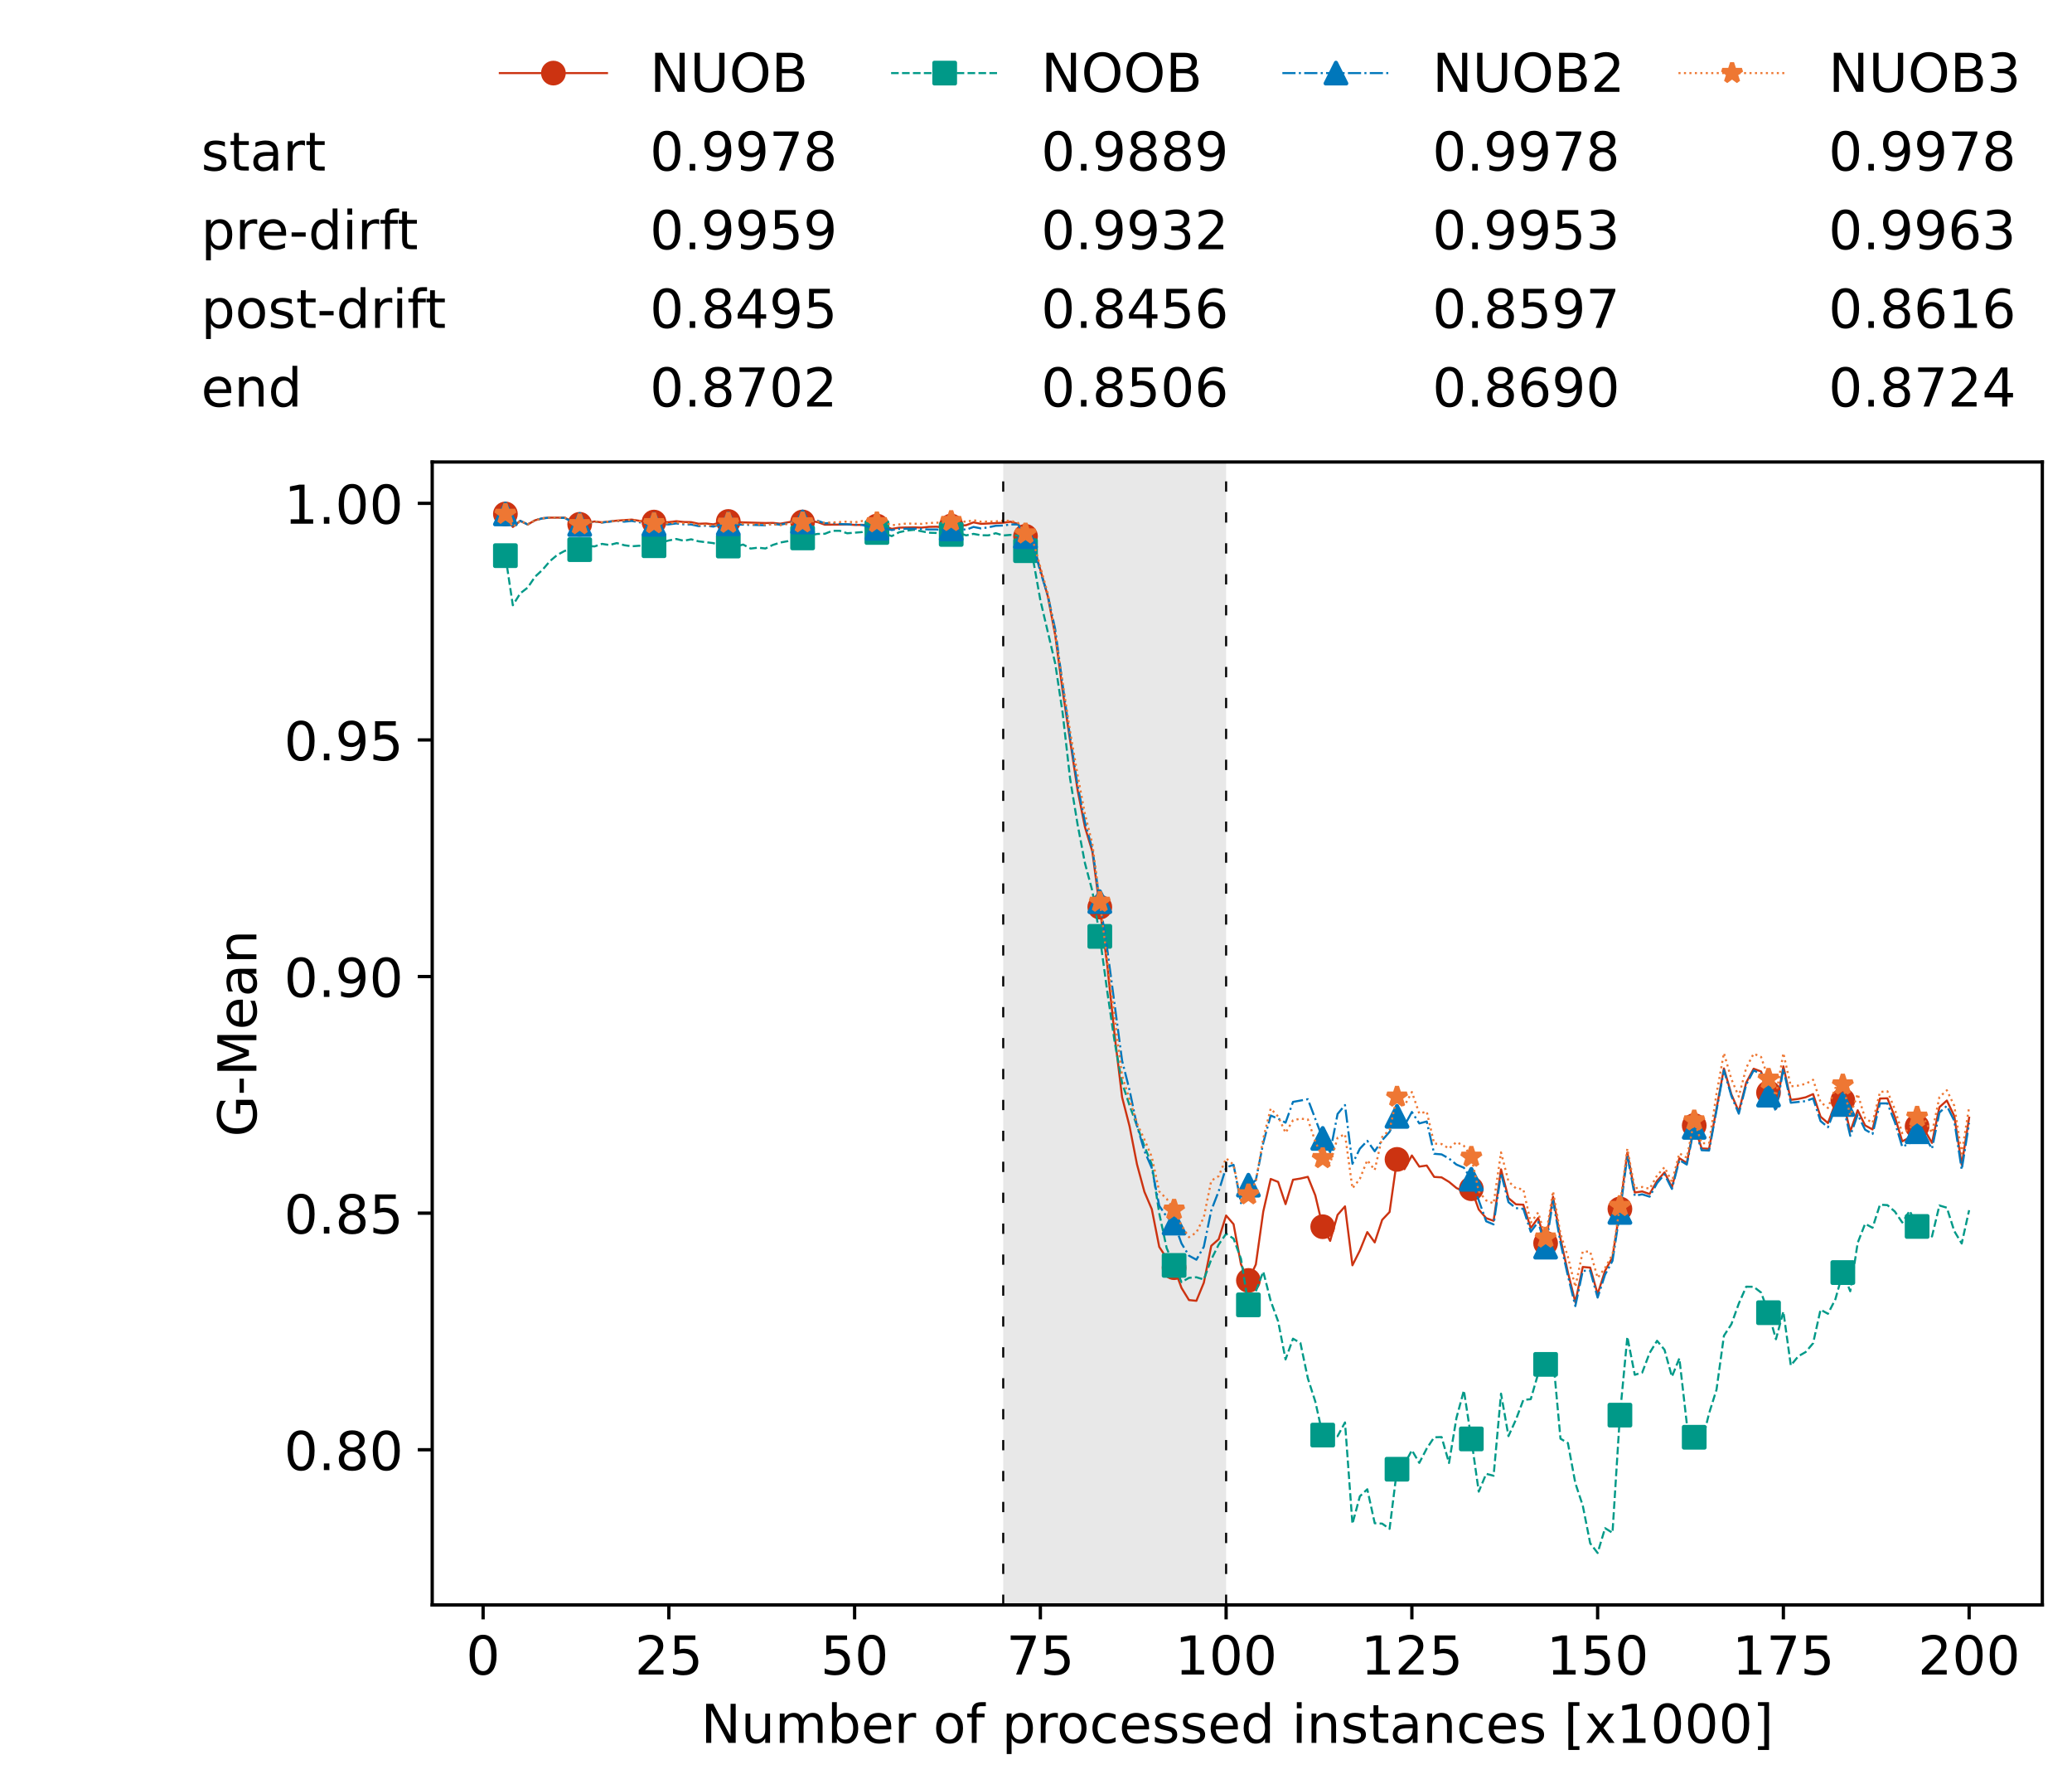 <?xml version="1.0" encoding="utf-8" standalone="no"?>
<!DOCTYPE svg PUBLIC "-//W3C//DTD SVG 1.1//EN"
  "http://www.w3.org/Graphics/SVG/1.1/DTD/svg11.dtd">
<!-- Created with matplotlib (https://matplotlib.org/) -->
<svg height="432.615pt" version="1.1" viewBox="0 0 502.65 432.615" width="502.65pt" xmlns="http://www.w3.org/2000/svg" xmlns:xlink="http://www.w3.org/1999/xlink">
 <defs>
  <style type="text/css">*{stroke-linecap:butt;stroke-linejoin:round;}</style>
 </defs>
 <g id="figure_1">
  <g id="patch_1">
   <path d="M 0 432.615 
L 502.65 432.615 
L 502.65 0 
L 0 0 
z
" style="fill:#ffffff;"/>
  </g>
  <g id="axes_1">
   <g id="patch_2">
    <path d="M 104.85 389.252 
L 495.45 389.252 
L 495.45 112.052 
L 104.85 112.052 
z
" style="fill:#ffffff;"/>
   </g>
   <g id="patch_3">
    <path clip-path="url(#p22c19fea06)" d="M 297.446 389.252 
L 297.446 112.052 
L 243.372 112.052 
L 243.372 389.252 
z
" style="fill:#d3d3d3;opacity:0.5;"/>
   </g>
   <g id="matplotlib.axis_1">
    <g id="xtick_1">
     <g id="line2d_1">
      <defs>
       <path d="M 0 0 
L 0 3.5 
" id="m27c2e567b6" style="stroke:#000000;stroke-width:0.8;"/>
      </defs>
      <g>
       <use style="stroke:#000000;stroke-width:0.8;" x="117.197" xlink:href="#m27c2e567b6" y="389.252"/>
      </g>
     </g>
     <g id="text_1">
      <!-- 0 -->
      <g transform="translate(113.061 406.13)scale(0.13 -0.13)">
       <defs>
        <path d="M 31.781 66.406 
Q 24.172 66.406 20.328 58.906 
Q 16.5 51.422 16.5 36.375 
Q 16.5 21.391 20.328 13.891 
Q 24.172 6.391 31.781 6.391 
Q 39.453 6.391 43.281 13.891 
Q 47.125 21.391 47.125 36.375 
Q 47.125 51.422 43.281 58.906 
Q 39.453 66.406 31.781 66.406 
z
M 31.781 74.219 
Q 44.047 74.219 50.516 64.516 
Q 56.984 54.828 56.984 36.375 
Q 56.984 17.969 50.516 8.266 
Q 44.047 -1.422 31.781 -1.422 
Q 19.531 -1.422 13.062 8.266 
Q 6.594 17.969 6.594 36.375 
Q 6.594 54.828 13.062 64.516 
Q 19.531 74.219 31.781 74.219 
z
" id="DejaVuSans-48"/>
       </defs>
       <use xlink:href="#DejaVuSans-48"/>
      </g>
     </g>
    </g>
    <g id="xtick_2">
     <g id="line2d_2">
      <g>
       <use style="stroke:#000000;stroke-width:0.8;" x="162.259" xlink:href="#m27c2e567b6" y="389.252"/>
      </g>
     </g>
     <g id="text_2">
      <!-- 25 -->
      <g transform="translate(153.988 406.13)scale(0.13 -0.13)">
       <defs>
        <path d="M 19.188 8.297 
L 53.609 8.297 
L 53.609 0 
L 7.328 0 
L 7.328 8.297 
Q 12.938 14.109 22.625 23.891 
Q 32.328 33.688 34.812 36.531 
Q 39.547 41.844 41.422 45.531 
Q 43.312 49.219 43.312 52.781 
Q 43.312 58.594 39.234 62.25 
Q 35.156 65.922 28.609 65.922 
Q 23.969 65.922 18.812 64.312 
Q 13.672 62.703 7.812 59.422 
L 7.812 69.391 
Q 13.766 71.781 18.938 73 
Q 24.125 74.219 28.422 74.219 
Q 39.75 74.219 46.484 68.547 
Q 53.219 62.891 53.219 53.422 
Q 53.219 48.922 51.531 44.891 
Q 49.859 40.875 45.406 35.406 
Q 44.188 33.984 37.641 27.219 
Q 31.109 20.453 19.188 8.297 
z
" id="DejaVuSans-50"/>
        <path d="M 10.797 72.906 
L 49.516 72.906 
L 49.516 64.594 
L 19.828 64.594 
L 19.828 46.734 
Q 21.969 47.469 24.109 47.828 
Q 26.266 48.188 28.422 48.188 
Q 40.625 48.188 47.75 41.5 
Q 54.891 34.812 54.891 23.391 
Q 54.891 11.625 47.562 5.094 
Q 40.234 -1.422 26.906 -1.422 
Q 22.312 -1.422 17.547 -0.641 
Q 12.797 0.141 7.719 1.703 
L 7.719 11.625 
Q 12.109 9.234 16.797 8.062 
Q 21.484 6.891 26.703 6.891 
Q 35.156 6.891 40.078 11.328 
Q 45.016 15.766 45.016 23.391 
Q 45.016 31 40.078 35.438 
Q 35.156 39.891 26.703 39.891 
Q 22.75 39.891 18.812 39.016 
Q 14.891 38.141 10.797 36.281 
z
" id="DejaVuSans-53"/>
       </defs>
       <use xlink:href="#DejaVuSans-50"/>
       <use x="63.623" xlink:href="#DejaVuSans-53"/>
      </g>
     </g>
    </g>
    <g id="xtick_3">
     <g id="line2d_3">
      <g>
       <use style="stroke:#000000;stroke-width:0.8;" x="207.322" xlink:href="#m27c2e567b6" y="389.252"/>
      </g>
     </g>
     <g id="text_3">
      <!-- 50 -->
      <g transform="translate(199.05 406.13)scale(0.13 -0.13)">
       <use xlink:href="#DejaVuSans-53"/>
       <use x="63.623" xlink:href="#DejaVuSans-48"/>
      </g>
     </g>
    </g>
    <g id="xtick_4">
     <g id="line2d_4">
      <g>
       <use style="stroke:#000000;stroke-width:0.8;" x="252.384" xlink:href="#m27c2e567b6" y="389.252"/>
      </g>
     </g>
     <g id="text_4">
      <!-- 75 -->
      <g transform="translate(244.113 406.13)scale(0.13 -0.13)">
       <defs>
        <path d="M 8.203 72.906 
L 55.078 72.906 
L 55.078 68.703 
L 28.609 0 
L 18.312 0 
L 43.219 64.594 
L 8.203 64.594 
z
" id="DejaVuSans-55"/>
       </defs>
       <use xlink:href="#DejaVuSans-55"/>
       <use x="63.623" xlink:href="#DejaVuSans-53"/>
      </g>
     </g>
    </g>
    <g id="xtick_5">
     <g id="line2d_5">
      <g>
       <use style="stroke:#000000;stroke-width:0.8;" x="297.446" xlink:href="#m27c2e567b6" y="389.252"/>
      </g>
     </g>
     <g id="text_5">
      <!-- 100 -->
      <g transform="translate(285.039 406.13)scale(0.13 -0.13)">
       <defs>
        <path d="M 12.406 8.297 
L 28.516 8.297 
L 28.516 63.922 
L 10.984 60.406 
L 10.984 69.391 
L 28.422 72.906 
L 38.281 72.906 
L 38.281 8.297 
L 54.391 8.297 
L 54.391 0 
L 12.406 0 
z
" id="DejaVuSans-49"/>
       </defs>
       <use xlink:href="#DejaVuSans-49"/>
       <use x="63.623" xlink:href="#DejaVuSans-48"/>
       <use x="127.246" xlink:href="#DejaVuSans-48"/>
      </g>
     </g>
    </g>
    <g id="xtick_6">
     <g id="line2d_6">
      <g>
       <use style="stroke:#000000;stroke-width:0.8;" x="342.509" xlink:href="#m27c2e567b6" y="389.252"/>
      </g>
     </g>
     <g id="text_6">
      <!-- 125 -->
      <g transform="translate(330.102 406.13)scale(0.13 -0.13)">
       <use xlink:href="#DejaVuSans-49"/>
       <use x="63.623" xlink:href="#DejaVuSans-50"/>
       <use x="127.246" xlink:href="#DejaVuSans-53"/>
      </g>
     </g>
    </g>
    <g id="xtick_7">
     <g id="line2d_7">
      <g>
       <use style="stroke:#000000;stroke-width:0.8;" x="387.571" xlink:href="#m27c2e567b6" y="389.252"/>
      </g>
     </g>
     <g id="text_7">
      <!-- 150 -->
      <g transform="translate(375.164 406.13)scale(0.13 -0.13)">
       <use xlink:href="#DejaVuSans-49"/>
       <use x="63.623" xlink:href="#DejaVuSans-53"/>
       <use x="127.246" xlink:href="#DejaVuSans-48"/>
      </g>
     </g>
    </g>
    <g id="xtick_8">
     <g id="line2d_8">
      <g>
       <use style="stroke:#000000;stroke-width:0.8;" x="432.633" xlink:href="#m27c2e567b6" y="389.252"/>
      </g>
     </g>
     <g id="text_8">
      <!-- 175 -->
      <g transform="translate(420.226 406.13)scale(0.13 -0.13)">
       <use xlink:href="#DejaVuSans-49"/>
       <use x="63.623" xlink:href="#DejaVuSans-55"/>
       <use x="127.246" xlink:href="#DejaVuSans-53"/>
      </g>
     </g>
    </g>
    <g id="xtick_9">
     <g id="line2d_9">
      <g>
       <use style="stroke:#000000;stroke-width:0.8;" x="477.695" xlink:href="#m27c2e567b6" y="389.252"/>
      </g>
     </g>
     <g id="text_9">
      <!-- 200 -->
      <g transform="translate(465.289 406.13)scale(0.13 -0.13)">
       <use xlink:href="#DejaVuSans-50"/>
       <use x="63.623" xlink:href="#DejaVuSans-48"/>
       <use x="127.246" xlink:href="#DejaVuSans-48"/>
      </g>
     </g>
    </g>
    <g id="text_10">
     <!-- Number of processed instances [x1000] -->
     <g transform="translate(170.025 422.711)scale(0.13 -0.13)">
      <defs>
       <path d="M 9.812 72.906 
L 23.094 72.906 
L 55.422 11.922 
L 55.422 72.906 
L 64.984 72.906 
L 64.984 0 
L 51.703 0 
L 19.391 60.984 
L 19.391 0 
L 9.812 0 
z
" id="DejaVuSans-78"/>
       <path d="M 8.5 21.578 
L 8.5 54.688 
L 17.484 54.688 
L 17.484 21.922 
Q 17.484 14.156 20.5 10.266 
Q 23.531 6.391 29.594 6.391 
Q 36.859 6.391 41.078 11.031 
Q 45.312 15.672 45.312 23.688 
L 45.312 54.688 
L 54.297 54.688 
L 54.297 0 
L 45.312 0 
L 45.312 8.406 
Q 42.047 3.422 37.719 1 
Q 33.406 -1.422 27.688 -1.422 
Q 18.266 -1.422 13.375 4.438 
Q 8.5 10.297 8.5 21.578 
z
M 31.109 56 
z
" id="DejaVuSans-117"/>
       <path d="M 52 44.188 
Q 55.375 50.25 60.062 53.125 
Q 64.75 56 71.094 56 
Q 79.641 56 84.281 50.016 
Q 88.922 44.047 88.922 33.016 
L 88.922 0 
L 79.891 0 
L 79.891 32.719 
Q 79.891 40.578 77.094 44.375 
Q 74.312 48.188 68.609 48.188 
Q 61.625 48.188 57.562 43.547 
Q 53.516 38.922 53.516 30.906 
L 53.516 0 
L 44.484 0 
L 44.484 32.719 
Q 44.484 40.625 41.703 44.406 
Q 38.922 48.188 33.109 48.188 
Q 26.219 48.188 22.156 43.531 
Q 18.109 38.875 18.109 30.906 
L 18.109 0 
L 9.078 0 
L 9.078 54.688 
L 18.109 54.688 
L 18.109 46.188 
Q 21.188 51.219 25.484 53.609 
Q 29.781 56 35.688 56 
Q 41.656 56 45.828 52.969 
Q 50 49.953 52 44.188 
z
" id="DejaVuSans-109"/>
       <path d="M 48.688 27.297 
Q 48.688 37.203 44.609 42.844 
Q 40.531 48.484 33.406 48.484 
Q 26.266 48.484 22.188 42.844 
Q 18.109 37.203 18.109 27.297 
Q 18.109 17.391 22.188 11.75 
Q 26.266 6.109 33.406 6.109 
Q 40.531 6.109 44.609 11.75 
Q 48.688 17.391 48.688 27.297 
z
M 18.109 46.391 
Q 20.953 51.266 25.266 53.625 
Q 29.594 56 35.594 56 
Q 45.562 56 51.781 48.094 
Q 58.016 40.188 58.016 27.297 
Q 58.016 14.406 51.781 6.484 
Q 45.562 -1.422 35.594 -1.422 
Q 29.594 -1.422 25.266 0.953 
Q 20.953 3.328 18.109 8.203 
L 18.109 0 
L 9.078 0 
L 9.078 75.984 
L 18.109 75.984 
z
" id="DejaVuSans-98"/>
       <path d="M 56.203 29.594 
L 56.203 25.203 
L 14.891 25.203 
Q 15.484 15.922 20.484 11.062 
Q 25.484 6.203 34.422 6.203 
Q 39.594 6.203 44.453 7.469 
Q 49.312 8.734 54.109 11.281 
L 54.109 2.781 
Q 49.266 0.734 44.188 -0.344 
Q 39.109 -1.422 33.891 -1.422 
Q 20.797 -1.422 13.156 6.188 
Q 5.516 13.812 5.516 26.812 
Q 5.516 40.234 12.766 48.109 
Q 20.016 56 32.328 56 
Q 43.359 56 49.781 48.891 
Q 56.203 41.797 56.203 29.594 
z
M 47.219 32.234 
Q 47.125 39.594 43.094 43.984 
Q 39.062 48.391 32.422 48.391 
Q 24.906 48.391 20.391 44.141 
Q 15.875 39.891 15.188 32.172 
z
" id="DejaVuSans-101"/>
       <path d="M 41.109 46.297 
Q 39.594 47.172 37.812 47.578 
Q 36.031 48 33.891 48 
Q 26.266 48 22.188 43.047 
Q 18.109 38.094 18.109 28.812 
L 18.109 0 
L 9.078 0 
L 9.078 54.688 
L 18.109 54.688 
L 18.109 46.188 
Q 20.953 51.172 25.484 53.578 
Q 30.031 56 36.531 56 
Q 37.453 56 38.578 55.875 
Q 39.703 55.766 41.062 55.516 
z
" id="DejaVuSans-114"/>
       <path id="DejaVuSans-32"/>
       <path d="M 30.609 48.391 
Q 23.391 48.391 19.188 42.75 
Q 14.984 37.109 14.984 27.297 
Q 14.984 17.484 19.156 11.844 
Q 23.344 6.203 30.609 6.203 
Q 37.797 6.203 41.984 11.859 
Q 46.188 17.531 46.188 27.297 
Q 46.188 37.016 41.984 42.703 
Q 37.797 48.391 30.609 48.391 
z
M 30.609 56 
Q 42.328 56 49.016 48.375 
Q 55.719 40.766 55.719 27.297 
Q 55.719 13.875 49.016 6.219 
Q 42.328 -1.422 30.609 -1.422 
Q 18.844 -1.422 12.172 6.219 
Q 5.516 13.875 5.516 27.297 
Q 5.516 40.766 12.172 48.375 
Q 18.844 56 30.609 56 
z
" id="DejaVuSans-111"/>
       <path d="M 37.109 75.984 
L 37.109 68.5 
L 28.516 68.5 
Q 23.688 68.5 21.797 66.547 
Q 19.922 64.594 19.922 59.516 
L 19.922 54.688 
L 34.719 54.688 
L 34.719 47.703 
L 19.922 47.703 
L 19.922 0 
L 10.891 0 
L 10.891 47.703 
L 2.297 47.703 
L 2.297 54.688 
L 10.891 54.688 
L 10.891 58.5 
Q 10.891 67.625 15.141 71.797 
Q 19.391 75.984 28.609 75.984 
z
" id="DejaVuSans-102"/>
       <path d="M 18.109 8.203 
L 18.109 -20.797 
L 9.078 -20.797 
L 9.078 54.688 
L 18.109 54.688 
L 18.109 46.391 
Q 20.953 51.266 25.266 53.625 
Q 29.594 56 35.594 56 
Q 45.562 56 51.781 48.094 
Q 58.016 40.188 58.016 27.297 
Q 58.016 14.406 51.781 6.484 
Q 45.562 -1.422 35.594 -1.422 
Q 29.594 -1.422 25.266 0.953 
Q 20.953 3.328 18.109 8.203 
z
M 48.688 27.297 
Q 48.688 37.203 44.609 42.844 
Q 40.531 48.484 33.406 48.484 
Q 26.266 48.484 22.188 42.844 
Q 18.109 37.203 18.109 27.297 
Q 18.109 17.391 22.188 11.75 
Q 26.266 6.109 33.406 6.109 
Q 40.531 6.109 44.609 11.75 
Q 48.688 17.391 48.688 27.297 
z
" id="DejaVuSans-112"/>
       <path d="M 48.781 52.594 
L 48.781 44.188 
Q 44.969 46.297 41.141 47.344 
Q 37.312 48.391 33.406 48.391 
Q 24.656 48.391 19.812 42.844 
Q 14.984 37.312 14.984 27.297 
Q 14.984 17.281 19.812 11.734 
Q 24.656 6.203 33.406 6.203 
Q 37.312 6.203 41.141 7.25 
Q 44.969 8.297 48.781 10.406 
L 48.781 2.094 
Q 45.016 0.344 40.984 -0.531 
Q 36.969 -1.422 32.422 -1.422 
Q 20.062 -1.422 12.781 6.344 
Q 5.516 14.109 5.516 27.297 
Q 5.516 40.672 12.859 48.328 
Q 20.219 56 33.016 56 
Q 37.156 56 41.109 55.141 
Q 45.062 54.297 48.781 52.594 
z
" id="DejaVuSans-99"/>
       <path d="M 44.281 53.078 
L 44.281 44.578 
Q 40.484 46.531 36.375 47.5 
Q 32.281 48.484 27.875 48.484 
Q 21.188 48.484 17.844 46.438 
Q 14.5 44.391 14.5 40.281 
Q 14.5 37.156 16.891 35.375 
Q 19.281 33.594 26.516 31.984 
L 29.594 31.297 
Q 39.156 29.25 43.188 25.516 
Q 47.219 21.781 47.219 15.094 
Q 47.219 7.469 41.188 3.016 
Q 35.156 -1.422 24.609 -1.422 
Q 20.219 -1.422 15.453 -0.562 
Q 10.688 0.297 5.422 2 
L 5.422 11.281 
Q 10.406 8.688 15.234 7.391 
Q 20.062 6.109 24.812 6.109 
Q 31.156 6.109 34.562 8.281 
Q 37.984 10.453 37.984 14.406 
Q 37.984 18.062 35.516 20.016 
Q 33.062 21.969 24.703 23.781 
L 21.578 24.516 
Q 13.234 26.266 9.516 29.906 
Q 5.812 33.547 5.812 39.891 
Q 5.812 47.609 11.281 51.797 
Q 16.75 56 26.812 56 
Q 31.781 56 36.172 55.266 
Q 40.578 54.547 44.281 53.078 
z
" id="DejaVuSans-115"/>
       <path d="M 45.406 46.391 
L 45.406 75.984 
L 54.391 75.984 
L 54.391 0 
L 45.406 0 
L 45.406 8.203 
Q 42.578 3.328 38.25 0.953 
Q 33.938 -1.422 27.875 -1.422 
Q 17.969 -1.422 11.734 6.484 
Q 5.516 14.406 5.516 27.297 
Q 5.516 40.188 11.734 48.094 
Q 17.969 56 27.875 56 
Q 33.938 56 38.25 53.625 
Q 42.578 51.266 45.406 46.391 
z
M 14.797 27.297 
Q 14.797 17.391 18.875 11.75 
Q 22.953 6.109 30.078 6.109 
Q 37.203 6.109 41.297 11.75 
Q 45.406 17.391 45.406 27.297 
Q 45.406 37.203 41.297 42.844 
Q 37.203 48.484 30.078 48.484 
Q 22.953 48.484 18.875 42.844 
Q 14.797 37.203 14.797 27.297 
z
" id="DejaVuSans-100"/>
       <path d="M 9.422 54.688 
L 18.406 54.688 
L 18.406 0 
L 9.422 0 
z
M 9.422 75.984 
L 18.406 75.984 
L 18.406 64.594 
L 9.422 64.594 
z
" id="DejaVuSans-105"/>
       <path d="M 54.891 33.016 
L 54.891 0 
L 45.906 0 
L 45.906 32.719 
Q 45.906 40.484 42.875 44.328 
Q 39.844 48.188 33.797 48.188 
Q 26.516 48.188 22.312 43.547 
Q 18.109 38.922 18.109 30.906 
L 18.109 0 
L 9.078 0 
L 9.078 54.688 
L 18.109 54.688 
L 18.109 46.188 
Q 21.344 51.125 25.703 53.562 
Q 30.078 56 35.797 56 
Q 45.219 56 50.047 50.172 
Q 54.891 44.344 54.891 33.016 
z
" id="DejaVuSans-110"/>
       <path d="M 18.312 70.219 
L 18.312 54.688 
L 36.812 54.688 
L 36.812 47.703 
L 18.312 47.703 
L 18.312 18.016 
Q 18.312 11.328 20.141 9.422 
Q 21.969 7.516 27.594 7.516 
L 36.812 7.516 
L 36.812 0 
L 27.594 0 
Q 17.188 0 13.234 3.875 
Q 9.281 7.766 9.281 18.016 
L 9.281 47.703 
L 2.688 47.703 
L 2.688 54.688 
L 9.281 54.688 
L 9.281 70.219 
z
" id="DejaVuSans-116"/>
       <path d="M 34.281 27.484 
Q 23.391 27.484 19.188 25 
Q 14.984 22.516 14.984 16.5 
Q 14.984 11.719 18.141 8.906 
Q 21.297 6.109 26.703 6.109 
Q 34.188 6.109 38.703 11.406 
Q 43.219 16.703 43.219 25.484 
L 43.219 27.484 
z
M 52.203 31.203 
L 52.203 0 
L 43.219 0 
L 43.219 8.297 
Q 40.141 3.328 35.547 0.953 
Q 30.953 -1.422 24.312 -1.422 
Q 15.922 -1.422 10.953 3.297 
Q 6 8.016 6 15.922 
Q 6 25.141 12.172 29.828 
Q 18.359 34.516 30.609 34.516 
L 43.219 34.516 
L 43.219 35.406 
Q 43.219 41.609 39.141 45 
Q 35.062 48.391 27.688 48.391 
Q 23 48.391 18.547 47.266 
Q 14.109 46.141 10.016 43.891 
L 10.016 52.203 
Q 14.938 54.109 19.578 55.047 
Q 24.219 56 28.609 56 
Q 40.484 56 46.344 49.844 
Q 52.203 43.703 52.203 31.203 
z
" id="DejaVuSans-97"/>
       <path d="M 8.594 75.984 
L 29.297 75.984 
L 29.297 69 
L 17.578 69 
L 17.578 -6.203 
L 29.297 -6.203 
L 29.297 -13.188 
L 8.594 -13.188 
z
" id="DejaVuSans-91"/>
       <path d="M 54.891 54.688 
L 35.109 28.078 
L 55.906 0 
L 45.312 0 
L 29.391 21.484 
L 13.484 0 
L 2.875 0 
L 24.125 28.609 
L 4.688 54.688 
L 15.281 54.688 
L 29.781 35.203 
L 44.281 54.688 
z
" id="DejaVuSans-120"/>
       <path d="M 30.422 75.984 
L 30.422 -13.188 
L 9.719 -13.188 
L 9.719 -6.203 
L 21.391 -6.203 
L 21.391 69 
L 9.719 69 
L 9.719 75.984 
z
" id="DejaVuSans-93"/>
      </defs>
      <use xlink:href="#DejaVuSans-78"/>
      <use x="74.805" xlink:href="#DejaVuSans-117"/>
      <use x="138.184" xlink:href="#DejaVuSans-109"/>
      <use x="235.596" xlink:href="#DejaVuSans-98"/>
      <use x="299.072" xlink:href="#DejaVuSans-101"/>
      <use x="360.596" xlink:href="#DejaVuSans-114"/>
      <use x="401.709" xlink:href="#DejaVuSans-32"/>
      <use x="433.496" xlink:href="#DejaVuSans-111"/>
      <use x="494.678" xlink:href="#DejaVuSans-102"/>
      <use x="529.883" xlink:href="#DejaVuSans-32"/>
      <use x="561.67" xlink:href="#DejaVuSans-112"/>
      <use x="625.146" xlink:href="#DejaVuSans-114"/>
      <use x="664.01" xlink:href="#DejaVuSans-111"/>
      <use x="725.191" xlink:href="#DejaVuSans-99"/>
      <use x="780.172" xlink:href="#DejaVuSans-101"/>
      <use x="841.695" xlink:href="#DejaVuSans-115"/>
      <use x="893.795" xlink:href="#DejaVuSans-115"/>
      <use x="945.895" xlink:href="#DejaVuSans-101"/>
      <use x="1007.418" xlink:href="#DejaVuSans-100"/>
      <use x="1070.895" xlink:href="#DejaVuSans-32"/>
      <use x="1102.682" xlink:href="#DejaVuSans-105"/>
      <use x="1130.465" xlink:href="#DejaVuSans-110"/>
      <use x="1193.844" xlink:href="#DejaVuSans-115"/>
      <use x="1245.943" xlink:href="#DejaVuSans-116"/>
      <use x="1285.152" xlink:href="#DejaVuSans-97"/>
      <use x="1346.432" xlink:href="#DejaVuSans-110"/>
      <use x="1409.811" xlink:href="#DejaVuSans-99"/>
      <use x="1464.791" xlink:href="#DejaVuSans-101"/>
      <use x="1526.314" xlink:href="#DejaVuSans-115"/>
      <use x="1578.414" xlink:href="#DejaVuSans-32"/>
      <use x="1610.201" xlink:href="#DejaVuSans-91"/>
      <use x="1649.215" xlink:href="#DejaVuSans-120"/>
      <use x="1708.395" xlink:href="#DejaVuSans-49"/>
      <use x="1772.018" xlink:href="#DejaVuSans-48"/>
      <use x="1835.641" xlink:href="#DejaVuSans-48"/>
      <use x="1899.264" xlink:href="#DejaVuSans-48"/>
      <use x="1962.887" xlink:href="#DejaVuSans-93"/>
     </g>
    </g>
   </g>
   <g id="matplotlib.axis_2">
    <g id="ytick_1">
     <g id="line2d_10">
      <defs>
       <path d="M 0 0 
L -3.5 0 
" id="m96eb39b2d7" style="stroke:#000000;stroke-width:0.8;"/>
      </defs>
      <g>
       <use style="stroke:#000000;stroke-width:0.8;" x="104.85" xlink:href="#m96eb39b2d7" y="351.611"/>
      </g>
     </g>
     <g id="text_11">
      <!-- 0.80 -->
      <g transform="translate(68.905 356.55)scale(0.13 -0.13)">
       <defs>
        <path d="M 10.688 12.406 
L 21 12.406 
L 21 0 
L 10.688 0 
z
" id="DejaVuSans-46"/>
        <path d="M 31.781 34.625 
Q 24.75 34.625 20.719 30.859 
Q 16.703 27.094 16.703 20.516 
Q 16.703 13.922 20.719 10.156 
Q 24.75 6.391 31.781 6.391 
Q 38.812 6.391 42.859 10.172 
Q 46.922 13.969 46.922 20.516 
Q 46.922 27.094 42.891 30.859 
Q 38.875 34.625 31.781 34.625 
z
M 21.922 38.812 
Q 15.578 40.375 12.031 44.719 
Q 8.5 49.078 8.5 55.328 
Q 8.5 64.062 14.719 69.141 
Q 20.953 74.219 31.781 74.219 
Q 42.672 74.219 48.875 69.141 
Q 55.078 64.062 55.078 55.328 
Q 55.078 49.078 51.531 44.719 
Q 48 40.375 41.703 38.812 
Q 48.828 37.156 52.797 32.312 
Q 56.781 27.484 56.781 20.516 
Q 56.781 9.906 50.312 4.234 
Q 43.844 -1.422 31.781 -1.422 
Q 19.734 -1.422 13.25 4.234 
Q 6.781 9.906 6.781 20.516 
Q 6.781 27.484 10.781 32.312 
Q 14.797 37.156 21.922 38.812 
z
M 18.312 54.391 
Q 18.312 48.734 21.844 45.562 
Q 25.391 42.391 31.781 42.391 
Q 38.141 42.391 41.719 45.562 
Q 45.312 48.734 45.312 54.391 
Q 45.312 60.062 41.719 63.234 
Q 38.141 66.406 31.781 66.406 
Q 25.391 66.406 21.844 63.234 
Q 18.312 60.062 18.312 54.391 
z
" id="DejaVuSans-56"/>
       </defs>
       <use xlink:href="#DejaVuSans-48"/>
       <use x="63.623" xlink:href="#DejaVuSans-46"/>
       <use x="95.41" xlink:href="#DejaVuSans-56"/>
       <use x="159.033" xlink:href="#DejaVuSans-48"/>
      </g>
     </g>
    </g>
    <g id="ytick_2">
     <g id="line2d_11">
      <g>
       <use style="stroke:#000000;stroke-width:0.8;" x="104.85" xlink:href="#m96eb39b2d7" y="294.228"/>
      </g>
     </g>
     <g id="text_12">
      <!-- 0.85 -->
      <g transform="translate(68.905 299.167)scale(0.13 -0.13)">
       <use xlink:href="#DejaVuSans-48"/>
       <use x="63.623" xlink:href="#DejaVuSans-46"/>
       <use x="95.41" xlink:href="#DejaVuSans-56"/>
       <use x="159.033" xlink:href="#DejaVuSans-53"/>
      </g>
     </g>
    </g>
    <g id="ytick_3">
     <g id="line2d_12">
      <g>
       <use style="stroke:#000000;stroke-width:0.8;" x="104.85" xlink:href="#m96eb39b2d7" y="236.845"/>
      </g>
     </g>
     <g id="text_13">
      <!-- 0.90 -->
      <g transform="translate(68.905 241.784)scale(0.13 -0.13)">
       <defs>
        <path d="M 10.984 1.516 
L 10.984 10.5 
Q 14.703 8.734 18.5 7.812 
Q 22.312 6.891 25.984 6.891 
Q 35.75 6.891 40.891 13.453 
Q 46.047 20.016 46.781 33.406 
Q 43.953 29.203 39.594 26.953 
Q 35.25 24.703 29.984 24.703 
Q 19.047 24.703 12.672 31.312 
Q 6.297 37.938 6.297 49.422 
Q 6.297 60.641 12.938 67.422 
Q 19.578 74.219 30.609 74.219 
Q 43.266 74.219 49.922 64.516 
Q 56.594 54.828 56.594 36.375 
Q 56.594 19.141 48.406 8.859 
Q 40.234 -1.422 26.422 -1.422 
Q 22.703 -1.422 18.891 -0.688 
Q 15.094 0.047 10.984 1.516 
z
M 30.609 32.422 
Q 37.25 32.422 41.125 36.953 
Q 45.016 41.5 45.016 49.422 
Q 45.016 57.281 41.125 61.844 
Q 37.25 66.406 30.609 66.406 
Q 23.969 66.406 20.094 61.844 
Q 16.219 57.281 16.219 49.422 
Q 16.219 41.5 20.094 36.953 
Q 23.969 32.422 30.609 32.422 
z
" id="DejaVuSans-57"/>
       </defs>
       <use xlink:href="#DejaVuSans-48"/>
       <use x="63.623" xlink:href="#DejaVuSans-46"/>
       <use x="95.41" xlink:href="#DejaVuSans-57"/>
       <use x="159.033" xlink:href="#DejaVuSans-48"/>
      </g>
     </g>
    </g>
    <g id="ytick_4">
     <g id="line2d_13">
      <g>
       <use style="stroke:#000000;stroke-width:0.8;" x="104.85" xlink:href="#m96eb39b2d7" y="179.462"/>
      </g>
     </g>
     <g id="text_14">
      <!-- 0.95 -->
      <g transform="translate(68.905 184.401)scale(0.13 -0.13)">
       <use xlink:href="#DejaVuSans-48"/>
       <use x="63.623" xlink:href="#DejaVuSans-46"/>
       <use x="95.41" xlink:href="#DejaVuSans-57"/>
       <use x="159.033" xlink:href="#DejaVuSans-53"/>
      </g>
     </g>
    </g>
    <g id="ytick_5">
     <g id="line2d_14">
      <g>
       <use style="stroke:#000000;stroke-width:0.8;" x="104.85" xlink:href="#m96eb39b2d7" y="122.079"/>
      </g>
     </g>
     <g id="text_15">
      <!-- 1.00 -->
      <g transform="translate(68.905 127.018)scale(0.13 -0.13)">
       <use xlink:href="#DejaVuSans-49"/>
       <use x="63.623" xlink:href="#DejaVuSans-46"/>
       <use x="95.41" xlink:href="#DejaVuSans-48"/>
       <use x="159.033" xlink:href="#DejaVuSans-48"/>
      </g>
     </g>
    </g>
    <g id="text_16">
     <!-- G-Mean -->
     <g transform="translate(62.201 275.744)rotate(-90)scale(0.13 -0.13)">
      <defs>
       <path d="M 59.516 10.406 
L 59.516 29.984 
L 43.406 29.984 
L 43.406 38.094 
L 69.281 38.094 
L 69.281 6.781 
Q 63.578 2.734 56.688 0.656 
Q 49.812 -1.422 42 -1.422 
Q 24.906 -1.422 15.25 8.562 
Q 5.609 18.562 5.609 36.375 
Q 5.609 54.25 15.25 64.234 
Q 24.906 74.219 42 74.219 
Q 49.125 74.219 55.547 72.453 
Q 61.969 70.703 67.391 67.281 
L 67.391 56.781 
Q 61.922 61.422 55.766 63.766 
Q 49.609 66.109 42.828 66.109 
Q 29.438 66.109 22.719 58.641 
Q 16.016 51.172 16.016 36.375 
Q 16.016 21.625 22.719 14.156 
Q 29.438 6.688 42.828 6.688 
Q 48.047 6.688 52.141 7.594 
Q 56.25 8.5 59.516 10.406 
z
" id="DejaVuSans-71"/>
       <path d="M 4.891 31.391 
L 31.203 31.391 
L 31.203 23.391 
L 4.891 23.391 
z
" id="DejaVuSans-45"/>
       <path d="M 9.812 72.906 
L 24.516 72.906 
L 43.109 23.297 
L 61.812 72.906 
L 76.516 72.906 
L 76.516 0 
L 66.891 0 
L 66.891 64.016 
L 48.094 14.016 
L 38.188 14.016 
L 19.391 64.016 
L 19.391 0 
L 9.812 0 
z
" id="DejaVuSans-77"/>
      </defs>
      <use xlink:href="#DejaVuSans-71"/>
      <use x="77.49" xlink:href="#DejaVuSans-45"/>
      <use x="113.574" xlink:href="#DejaVuSans-77"/>
      <use x="199.854" xlink:href="#DejaVuSans-101"/>
      <use x="261.377" xlink:href="#DejaVuSans-97"/>
      <use x="322.656" xlink:href="#DejaVuSans-110"/>
     </g>
    </g>
   </g>
   <g id="line2d_15"/>
   <g id="line2d_16"/>
   <g id="line2d_17"/>
   <g id="line2d_18"/>
   <g id="line2d_19"/>
   <g id="line2d_20">
    <path clip-path="url(#p22c19fea06)" d="M 122.605 124.652 
L 124.407 127.808 
L 126.21 126.327 
L 128.012 127.204 
L 129.815 126.179 
L 131.617 125.705 
L 133.419 125.547 
L 137.024 125.557 
L 138.827 126.562 
L 140.629 127.16 
L 144.234 126.476 
L 146.037 126.69 
L 149.642 126.274 
L 153.247 126.022 
L 156.852 126.588 
L 162.259 126.638 
L 164.062 126.409 
L 165.864 126.6 
L 167.667 126.632 
L 169.469 127.03 
L 171.272 126.965 
L 173.074 127.174 
L 174.877 126.657 
L 176.679 126.473 
L 180.284 126.696 
L 185.692 126.851 
L 187.494 126.818 
L 189.297 127.009 
L 192.902 126.365 
L 194.704 126.592 
L 196.507 126.322 
L 198.309 126.626 
L 200.112 127.256 
L 203.717 127.226 
L 205.519 127.181 
L 207.322 127.31 
L 210.927 127.279 
L 212.729 127.582 
L 214.532 127.58 
L 216.334 128.271 
L 218.137 127.969 
L 221.742 127.904 
L 223.544 127.967 
L 225.347 127.778 
L 227.149 127.746 
L 228.952 127.895 
L 230.754 127.574 
L 234.359 127.385 
L 236.162 126.692 
L 237.964 127.052 
L 243.372 126.78 
L 245.174 126.54 
L 246.976 127.069 
L 248.779 130.077 
L 250.581 131.799 
L 254.186 144.596 
L 255.989 154.06 
L 257.791 167.562 
L 261.396 191.524 
L 263.199 200.594 
L 265.001 206.55 
L 268.606 234.015 
L 270.409 251.178 
L 272.211 266.11 
L 274.014 273.123 
L 275.816 282.357 
L 277.619 289.036 
L 279.421 293.277 
L 281.224 302.416 
L 283.026 305.161 
L 284.829 307.457 
L 286.631 312.379 
L 288.434 315.309 
L 290.236 315.488 
L 292.039 311.093 
L 293.841 302.154 
L 295.644 300.556 
L 297.446 294.804 
L 299.249 296.903 
L 301.051 306.639 
L 302.854 310.55 
L 304.656 306.676 
L 306.459 293.833 
L 308.261 285.936 
L 310.064 286.656 
L 311.866 292.046 
L 313.669 286.131 
L 315.471 285.837 
L 317.274 285.422 
L 319.076 289.906 
L 320.879 297.521 
L 322.681 300.964 
L 324.484 294.644 
L 326.286 292.585 
L 328.089 306.878 
L 329.891 303.297 
L 331.694 298.823 
L 333.496 301.328 
L 335.299 295.862 
L 337.101 293.956 
L 338.904 281.192 
L 340.706 283.562 
L 342.509 280.245 
L 344.311 282.942 
L 346.114 282.679 
L 347.916 285.441 
L 349.719 285.557 
L 351.521 286.646 
L 353.324 288.139 
L 355.126 288.979 
L 356.928 288.307 
L 358.731 293.337 
L 360.533 295.443 
L 362.336 296.092 
L 364.138 283.613 
L 365.941 290.578 
L 367.743 292.086 
L 369.546 292.189 
L 371.348 297.852 
L 373.151 295.388 
L 374.953 301.531 
L 376.756 290.248 
L 378.558 300.433 
L 380.361 308.576 
L 382.163 315.831 
L 383.966 307.281 
L 385.768 307.438 
L 387.571 313.864 
L 389.373 308.207 
L 391.176 304.928 
L 392.978 293.21 
L 394.781 279.537 
L 396.583 289.227 
L 398.386 288.966 
L 400.188 289.584 
L 401.991 286.395 
L 403.793 284.352 
L 405.596 287.968 
L 407.398 280.899 
L 409.201 282.072 
L 411.003 272.98 
L 412.806 278.528 
L 414.608 278.631 
L 418.213 259.128 
L 420.016 265.407 
L 421.818 269.58 
L 423.621 262.547 
L 425.423 259.204 
L 427.226 259.875 
L 429.028 265.009 
L 430.831 268.912 
L 432.633 258.624 
L 434.436 266.751 
L 436.238 266.523 
L 438.041 266.137 
L 439.843 265.357 
L 441.646 270.828 
L 443.448 272.387 
L 445.251 267.548 
L 447.053 266.86 
L 448.856 274.441 
L 450.658 269.277 
L 452.461 272.951 
L 454.263 273.934 
L 456.066 266.427 
L 457.868 266.373 
L 459.671 270.856 
L 461.473 276.817 
L 463.276 275.886 
L 465.078 273.174 
L 466.881 274.06 
L 468.683 277.194 
L 470.485 268.525 
L 472.288 266.919 
L 474.09 270.666 
L 475.893 282.509 
L 477.695 271.075 
L 477.695 271.075 
" style="fill:none;stroke:#cc3311;stroke-linecap:square;stroke-width:0.5;"/>
    <defs>
     <path d="M 0 2.5 
C 0.663 2.5 1.299 2.237 1.768 1.768 
C 2.237 1.299 2.5 0.663 2.5 0 
C 2.5 -0.663 2.237 -1.299 1.768 -1.768 
C 1.299 -2.237 0.663 -2.5 0 -2.5 
C -0.663 -2.5 -1.299 -2.237 -1.768 -1.768 
C -2.237 -1.299 -2.5 -0.663 -2.5 0 
C -2.5 0.663 -2.237 1.299 -1.768 1.768 
C -1.299 2.237 -0.663 2.5 0 2.5 
z
" id="m5ecb59e793" style="stroke:#cc3311;"/>
    </defs>
    <g clip-path="url(#p22c19fea06)">
     <use style="fill:#cc3311;stroke:#cc3311;" x="122.605" xlink:href="#m5ecb59e793" y="124.652"/>
     <use style="fill:#cc3311;stroke:#cc3311;" x="140.629" xlink:href="#m5ecb59e793" y="127.16"/>
     <use style="fill:#cc3311;stroke:#cc3311;" x="158.654" xlink:href="#m5ecb59e793" y="126.618"/>
     <use style="fill:#cc3311;stroke:#cc3311;" x="176.679" xlink:href="#m5ecb59e793" y="126.473"/>
     <use style="fill:#cc3311;stroke:#cc3311;" x="194.704" xlink:href="#m5ecb59e793" y="126.592"/>
     <use style="fill:#cc3311;stroke:#cc3311;" x="212.729" xlink:href="#m5ecb59e793" y="127.582"/>
     <use style="fill:#cc3311;stroke:#cc3311;" x="230.754" xlink:href="#m5ecb59e793" y="127.574"/>
     <use style="fill:#cc3311;stroke:#cc3311;" x="248.779" xlink:href="#m5ecb59e793" y="130.077"/>
     <use style="fill:#cc3311;stroke:#cc3311;" x="266.804" xlink:href="#m5ecb59e793" y="220"/>
     <use style="fill:#cc3311;stroke:#cc3311;" x="284.829" xlink:href="#m5ecb59e793" y="307.457"/>
     <use style="fill:#cc3311;stroke:#cc3311;" x="302.854" xlink:href="#m5ecb59e793" y="310.55"/>
     <use style="fill:#cc3311;stroke:#cc3311;" x="320.879" xlink:href="#m5ecb59e793" y="297.521"/>
     <use style="fill:#cc3311;stroke:#cc3311;" x="338.904" xlink:href="#m5ecb59e793" y="281.192"/>
     <use style="fill:#cc3311;stroke:#cc3311;" x="356.928" xlink:href="#m5ecb59e793" y="288.307"/>
     <use style="fill:#cc3311;stroke:#cc3311;" x="374.953" xlink:href="#m5ecb59e793" y="301.531"/>
     <use style="fill:#cc3311;stroke:#cc3311;" x="392.978" xlink:href="#m5ecb59e793" y="293.21"/>
     <use style="fill:#cc3311;stroke:#cc3311;" x="411.003" xlink:href="#m5ecb59e793" y="272.98"/>
     <use style="fill:#cc3311;stroke:#cc3311;" x="429.028" xlink:href="#m5ecb59e793" y="265.009"/>
     <use style="fill:#cc3311;stroke:#cc3311;" x="447.053" xlink:href="#m5ecb59e793" y="266.86"/>
     <use style="fill:#cc3311;stroke:#cc3311;" x="465.078" xlink:href="#m5ecb59e793" y="273.174"/>
    </g>
   </g>
   <g id="line2d_21"/>
   <g id="line2d_22"/>
   <g id="line2d_23"/>
   <g id="line2d_24"/>
   <g id="line2d_25">
    <path clip-path="url(#p22c19fea06)" d="M 122.605 134.766 
L 124.407 146.798 
L 126.21 143.909 
L 128.012 142.515 
L 129.815 139.86 
L 131.617 138.195 
L 133.419 136.073 
L 135.222 134.564 
L 137.024 133.601 
L 138.827 133.187 
L 140.629 133.3 
L 142.432 132.417 
L 144.234 132.524 
L 146.037 131.912 
L 147.839 132.187 
L 149.642 131.716 
L 151.444 132.235 
L 153.247 132.492 
L 155.049 132.361 
L 156.852 132.497 
L 158.654 132.358 
L 160.457 131.56 
L 162.259 131.076 
L 164.062 130.724 
L 165.864 131.156 
L 167.667 130.798 
L 169.469 131.291 
L 173.074 131.725 
L 174.877 132.376 
L 178.482 132.564 
L 180.284 132.071 
L 182.087 133.046 
L 183.889 132.835 
L 185.692 133.025 
L 187.494 132.166 
L 189.297 131.586 
L 191.099 131.252 
L 192.902 130.635 
L 194.704 130.461 
L 196.507 129.814 
L 198.309 129.495 
L 200.112 129.461 
L 201.914 128.735 
L 203.717 128.735 
L 205.519 129.339 
L 209.124 129.049 
L 210.927 128.631 
L 212.729 129.142 
L 214.532 129.396 
L 216.334 130.024 
L 218.137 129.081 
L 219.939 128.69 
L 221.742 128.499 
L 225.347 129.199 
L 227.149 129.262 
L 228.952 129.571 
L 230.754 129.616 
L 232.557 129.224 
L 234.359 129.845 
L 236.162 129.483 
L 237.964 129.811 
L 239.767 129.843 
L 241.569 129.323 
L 243.372 129.871 
L 245.174 129.728 
L 246.976 129.937 
L 248.779 133.559 
L 250.581 135.459 
L 252.384 145.577 
L 255.989 160.93 
L 257.791 172.957 
L 259.594 188.85 
L 261.396 199.862 
L 263.199 209.355 
L 265.001 216.116 
L 266.804 227.106 
L 268.606 240.453 
L 270.409 252.738 
L 272.211 262.653 
L 274.014 268.081 
L 277.619 277.992 
L 279.421 282.442 
L 281.224 294.296 
L 283.026 302.724 
L 286.631 310.967 
L 288.434 309.923 
L 290.236 309.778 
L 292.039 310.323 
L 293.841 305.472 
L 295.644 301.85 
L 297.446 299.226 
L 299.249 300.399 
L 301.051 305.299 
L 302.854 316.47 
L 304.656 313.197 
L 306.459 308.408 
L 308.261 315.523 
L 310.064 320.471 
L 311.866 329.708 
L 313.669 324.676 
L 315.471 325.719 
L 317.274 334.299 
L 319.076 339.91 
L 320.879 348.057 
L 324.484 348.318 
L 326.286 344.989 
L 328.089 369.597 
L 329.891 362.903 
L 331.694 361.195 
L 333.496 369.436 
L 335.299 369.532 
L 337.101 370.802 
L 338.904 356.339 
L 340.706 355.108 
L 342.509 351.733 
L 344.311 354.799 
L 346.114 351.317 
L 347.916 348.592 
L 349.719 348.533 
L 351.521 354.826 
L 353.324 343.891 
L 355.126 337.232 
L 356.928 348.99 
L 358.731 361.772 
L 360.533 357.451 
L 362.336 357.916 
L 364.138 338.007 
L 365.941 348.307 
L 367.743 344.333 
L 369.546 339.537 
L 371.348 339.347 
L 373.151 333.132 
L 374.953 330.91 
L 376.756 329.252 
L 378.558 348.931 
L 380.361 349.989 
L 382.163 359.718 
L 383.966 365.159 
L 385.768 374.298 
L 387.571 376.652 
L 389.373 370.628 
L 391.176 371.764 
L 392.978 343.218 
L 394.781 324.224 
L 396.583 333.439 
L 398.386 332.893 
L 400.188 328.131 
L 401.991 325.186 
L 403.793 327.359 
L 405.596 333.892 
L 407.398 329.435 
L 409.201 345.245 
L 411.003 348.583 
L 412.806 350.141 
L 414.608 342.776 
L 416.411 337.046 
L 418.213 323.955 
L 420.016 321.173 
L 421.818 316.155 
L 423.621 312.065 
L 425.423 312.093 
L 427.226 313.485 
L 429.028 318.373 
L 430.831 324.81 
L 432.633 318.1 
L 434.436 331.177 
L 436.238 328.947 
L 438.041 327.912 
L 439.843 325.79 
L 441.646 317.637 
L 443.448 318.631 
L 445.251 315.104 
L 447.053 308.644 
L 448.856 313.171 
L 450.658 301.433 
L 452.461 296.805 
L 454.263 297.775 
L 456.066 292.179 
L 457.868 292.287 
L 459.671 293.838 
L 461.473 296.488 
L 463.276 293.658 
L 465.078 297.454 
L 466.881 298.567 
L 468.683 299.89 
L 470.485 292.371 
L 472.288 292.909 
L 474.09 298.576 
L 475.893 301.593 
L 477.695 293.512 
L 477.695 293.512 
" style="fill:none;stroke:#009988;stroke-dasharray:1.85,0.8;stroke-dashoffset:0;stroke-width:0.5;"/>
    <defs>
     <path d="M -2.5 2.5 
L 2.5 2.5 
L 2.5 -2.5 
L -2.5 -2.5 
z
" id="me322315b28" style="stroke:#009988;stroke-linejoin:miter;"/>
    </defs>
    <g clip-path="url(#p22c19fea06)">
     <use style="fill:#009988;stroke:#009988;stroke-linejoin:miter;" x="122.605" xlink:href="#me322315b28" y="134.766"/>
     <use style="fill:#009988;stroke:#009988;stroke-linejoin:miter;" x="140.629" xlink:href="#me322315b28" y="133.3"/>
     <use style="fill:#009988;stroke:#009988;stroke-linejoin:miter;" x="158.654" xlink:href="#me322315b28" y="132.358"/>
     <use style="fill:#009988;stroke:#009988;stroke-linejoin:miter;" x="176.679" xlink:href="#me322315b28" y="132.434"/>
     <use style="fill:#009988;stroke:#009988;stroke-linejoin:miter;" x="194.704" xlink:href="#me322315b28" y="130.461"/>
     <use style="fill:#009988;stroke:#009988;stroke-linejoin:miter;" x="212.729" xlink:href="#me322315b28" y="129.142"/>
     <use style="fill:#009988;stroke:#009988;stroke-linejoin:miter;" x="230.754" xlink:href="#me322315b28" y="129.616"/>
     <use style="fill:#009988;stroke:#009988;stroke-linejoin:miter;" x="248.779" xlink:href="#me322315b28" y="133.559"/>
     <use style="fill:#009988;stroke:#009988;stroke-linejoin:miter;" x="266.804" xlink:href="#me322315b28" y="227.106"/>
     <use style="fill:#009988;stroke:#009988;stroke-linejoin:miter;" x="284.829" xlink:href="#me322315b28" y="306.903"/>
     <use style="fill:#009988;stroke:#009988;stroke-linejoin:miter;" x="302.854" xlink:href="#me322315b28" y="316.47"/>
     <use style="fill:#009988;stroke:#009988;stroke-linejoin:miter;" x="320.879" xlink:href="#me322315b28" y="348.057"/>
     <use style="fill:#009988;stroke:#009988;stroke-linejoin:miter;" x="338.904" xlink:href="#me322315b28" y="356.339"/>
     <use style="fill:#009988;stroke:#009988;stroke-linejoin:miter;" x="356.928" xlink:href="#me322315b28" y="348.99"/>
     <use style="fill:#009988;stroke:#009988;stroke-linejoin:miter;" x="374.953" xlink:href="#me322315b28" y="330.91"/>
     <use style="fill:#009988;stroke:#009988;stroke-linejoin:miter;" x="392.978" xlink:href="#me322315b28" y="343.218"/>
     <use style="fill:#009988;stroke:#009988;stroke-linejoin:miter;" x="411.003" xlink:href="#me322315b28" y="348.583"/>
     <use style="fill:#009988;stroke:#009988;stroke-linejoin:miter;" x="429.028" xlink:href="#me322315b28" y="318.373"/>
     <use style="fill:#009988;stroke:#009988;stroke-linejoin:miter;" x="447.053" xlink:href="#me322315b28" y="308.644"/>
     <use style="fill:#009988;stroke:#009988;stroke-linejoin:miter;" x="465.078" xlink:href="#me322315b28" y="297.454"/>
    </g>
   </g>
   <g id="line2d_26"/>
   <g id="line2d_27"/>
   <g id="line2d_28"/>
   <g id="line2d_29"/>
   <g id="line2d_30">
    <path clip-path="url(#p22c19fea06)" d="M 122.605 124.652 
L 124.407 127.808 
L 126.21 126.327 
L 128.012 127.204 
L 129.815 126.179 
L 131.617 125.705 
L 133.419 125.547 
L 137.024 125.628 
L 138.827 126.626 
L 140.629 127.218 
L 144.234 126.525 
L 146.037 126.736 
L 149.642 126.314 
L 151.444 126.526 
L 153.247 126.35 
L 155.049 126.644 
L 156.852 127.129 
L 162.259 127.179 
L 164.062 126.95 
L 165.864 127.172 
L 167.667 127.204 
L 169.469 127.602 
L 171.272 127.506 
L 173.074 127.715 
L 174.877 127.197 
L 176.679 127.045 
L 178.482 127.206 
L 185.692 127.392 
L 187.494 127.063 
L 189.297 127.255 
L 191.099 126.92 
L 192.902 126.365 
L 194.704 126.592 
L 196.507 126.322 
L 198.309 126.288 
L 200.112 126.919 
L 201.914 126.823 
L 203.717 127.082 
L 209.124 127.312 
L 210.927 127.837 
L 212.729 128.139 
L 214.532 128.138 
L 216.334 128.562 
L 218.137 128.26 
L 221.742 128.227 
L 225.347 128.417 
L 227.149 128.417 
L 228.952 128.566 
L 230.754 128.277 
L 232.557 128.148 
L 234.359 128.489 
L 236.162 127.797 
L 237.964 128.156 
L 239.767 127.898 
L 241.569 127.518 
L 243.372 127.454 
L 245.174 127.195 
L 246.976 127.201 
L 248.779 130.177 
L 250.581 131.929 
L 252.384 138.664 
L 254.186 144.357 
L 255.989 152.647 
L 257.791 166.117 
L 259.594 178.682 
L 261.396 190.389 
L 263.199 199.427 
L 265.001 205.95 
L 266.804 218.688 
L 268.606 230.2 
L 272.211 257.246 
L 274.014 264.366 
L 275.816 272.997 
L 277.619 279.122 
L 279.421 283.298 
L 281.224 292.437 
L 283.026 295.092 
L 284.829 296.646 
L 286.631 301.592 
L 288.434 304.543 
L 290.236 305.523 
L 292.039 302.385 
L 293.841 293.557 
L 295.644 288.912 
L 297.446 283.134 
L 299.249 282.513 
L 301.051 291.814 
L 302.854 287.451 
L 304.656 286.25 
L 306.459 277.175 
L 308.261 270.552 
L 310.064 271.317 
L 311.866 272.288 
L 313.669 267.249 
L 317.274 266.592 
L 320.879 276.108 
L 322.681 279.473 
L 324.484 270.178 
L 326.286 268.011 
L 328.089 282.261 
L 329.891 278.599 
L 331.694 276.687 
L 333.496 279.219 
L 335.299 276.552 
L 337.101 274.514 
L 338.904 270.76 
L 340.706 273.006 
L 342.509 269.693 
L 344.311 272.466 
L 346.114 271.997 
L 347.916 279.833 
L 349.719 279.979 
L 351.521 280.985 
L 353.324 282.451 
L 355.126 283.212 
L 356.928 286.023 
L 360.533 296.204 
L 362.336 296.962 
L 364.138 284.549 
L 365.941 291.563 
L 367.743 293.015 
L 369.546 293.169 
L 371.348 298.751 
L 373.151 296.336 
L 374.953 302.474 
L 376.756 291.202 
L 378.558 301.377 
L 380.361 309.444 
L 382.163 316.773 
L 383.966 308.216 
L 385.768 308.197 
L 387.571 314.706 
L 389.373 309.136 
L 391.176 305.803 
L 392.978 294.062 
L 394.781 280.352 
L 396.583 290.011 
L 398.386 289.667 
L 400.188 290.233 
L 401.991 286.939 
L 403.793 284.816 
L 405.596 288.357 
L 407.398 281.345 
L 409.201 282.445 
L 411.003 273.424 
L 412.806 278.967 
L 414.608 279.046 
L 418.213 259.548 
L 420.016 265.795 
L 421.818 270.106 
L 423.621 263.045 
L 425.423 259.619 
L 427.226 260.453 
L 429.028 265.613 
L 430.831 269.487 
L 432.633 259.233 
L 434.436 267.454 
L 438.041 267.063 
L 439.843 266.395 
L 441.646 271.89 
L 443.448 273.391 
L 445.251 268.655 
L 447.053 267.877 
L 448.856 275.472 
L 450.658 270.338 
L 452.461 273.988 
L 454.263 275.026 
L 456.066 267.61 
L 457.868 267.61 
L 459.671 272.147 
L 461.473 278.157 
L 463.276 277.258 
L 465.078 274.491 
L 466.881 275.486 
L 468.683 278.615 
L 470.485 269.824 
L 472.288 268.22 
L 474.09 271.824 
L 475.893 283.693 
L 477.695 272.369 
L 477.695 272.369 
" style="fill:none;stroke:#0077bb;stroke-dasharray:3.2,0.8,0.5,0.8;stroke-dashoffset:0;stroke-width:0.5;"/>
    <defs>
     <path d="M 0 -2.5 
L -2.5 2.5 
L 2.5 2.5 
z
" id="mdd2ffe72c7" style="stroke:#0077bb;stroke-linejoin:miter;"/>
    </defs>
    <g clip-path="url(#p22c19fea06)">
     <use style="fill:#0077bb;stroke:#0077bb;stroke-linejoin:miter;" x="122.605" xlink:href="#mdd2ffe72c7" y="124.652"/>
     <use style="fill:#0077bb;stroke:#0077bb;stroke-linejoin:miter;" x="140.629" xlink:href="#mdd2ffe72c7" y="127.218"/>
     <use style="fill:#0077bb;stroke:#0077bb;stroke-linejoin:miter;" x="158.654" xlink:href="#mdd2ffe72c7" y="127.159"/>
     <use style="fill:#0077bb;stroke:#0077bb;stroke-linejoin:miter;" x="176.679" xlink:href="#mdd2ffe72c7" y="127.045"/>
     <use style="fill:#0077bb;stroke:#0077bb;stroke-linejoin:miter;" x="194.704" xlink:href="#mdd2ffe72c7" y="126.592"/>
     <use style="fill:#0077bb;stroke:#0077bb;stroke-linejoin:miter;" x="212.729" xlink:href="#mdd2ffe72c7" y="128.139"/>
     <use style="fill:#0077bb;stroke:#0077bb;stroke-linejoin:miter;" x="230.754" xlink:href="#mdd2ffe72c7" y="128.277"/>
     <use style="fill:#0077bb;stroke:#0077bb;stroke-linejoin:miter;" x="248.779" xlink:href="#mdd2ffe72c7" y="130.177"/>
     <use style="fill:#0077bb;stroke:#0077bb;stroke-linejoin:miter;" x="266.804" xlink:href="#mdd2ffe72c7" y="218.688"/>
     <use style="fill:#0077bb;stroke:#0077bb;stroke-linejoin:miter;" x="284.829" xlink:href="#mdd2ffe72c7" y="296.646"/>
     <use style="fill:#0077bb;stroke:#0077bb;stroke-linejoin:miter;" x="302.854" xlink:href="#mdd2ffe72c7" y="287.451"/>
     <use style="fill:#0077bb;stroke:#0077bb;stroke-linejoin:miter;" x="320.879" xlink:href="#mdd2ffe72c7" y="276.108"/>
     <use style="fill:#0077bb;stroke:#0077bb;stroke-linejoin:miter;" x="338.904" xlink:href="#mdd2ffe72c7" y="270.76"/>
     <use style="fill:#0077bb;stroke:#0077bb;stroke-linejoin:miter;" x="356.928" xlink:href="#mdd2ffe72c7" y="286.023"/>
     <use style="fill:#0077bb;stroke:#0077bb;stroke-linejoin:miter;" x="374.953" xlink:href="#mdd2ffe72c7" y="302.474"/>
     <use style="fill:#0077bb;stroke:#0077bb;stroke-linejoin:miter;" x="392.978" xlink:href="#mdd2ffe72c7" y="294.062"/>
     <use style="fill:#0077bb;stroke:#0077bb;stroke-linejoin:miter;" x="411.003" xlink:href="#mdd2ffe72c7" y="273.424"/>
     <use style="fill:#0077bb;stroke:#0077bb;stroke-linejoin:miter;" x="429.028" xlink:href="#mdd2ffe72c7" y="265.613"/>
     <use style="fill:#0077bb;stroke:#0077bb;stroke-linejoin:miter;" x="447.053" xlink:href="#mdd2ffe72c7" y="267.877"/>
     <use style="fill:#0077bb;stroke:#0077bb;stroke-linejoin:miter;" x="465.078" xlink:href="#mdd2ffe72c7" y="274.491"/>
    </g>
   </g>
   <g id="line2d_31"/>
   <g id="line2d_32"/>
   <g id="line2d_33"/>
   <g id="line2d_34"/>
   <g id="line2d_35">
    <path clip-path="url(#p22c19fea06)" d="M 122.605 124.652 
L 124.407 127.808 
L 126.21 126.327 
L 128.012 127.204 
L 129.815 126.179 
L 131.617 125.705 
L 133.419 125.547 
L 137.024 125.557 
L 138.827 126.562 
L 140.629 127.16 
L 144.234 126.476 
L 146.037 126.69 
L 149.642 126.314 
L 153.247 126.093 
L 155.049 126.401 
L 156.852 126.898 
L 162.259 126.915 
L 164.062 126.686 
L 165.864 126.909 
L 167.667 126.941 
L 169.469 127.339 
L 171.272 127.275 
L 173.074 127.515 
L 174.877 126.997 
L 176.679 126.813 
L 180.284 127.036 
L 185.692 127.254 
L 187.494 127.157 
L 189.297 127.38 
L 191.099 127.077 
L 192.902 126.491 
L 194.704 126.718 
L 196.507 126.448 
L 198.309 126.446 
L 200.112 126.81 
L 205.519 126.511 
L 207.322 126.673 
L 209.124 126.37 
L 210.927 126.373 
L 212.729 126.707 
L 214.532 126.706 
L 216.334 127.396 
L 219.939 126.967 
L 223.544 127.061 
L 225.347 126.84 
L 228.952 126.714 
L 230.754 126.393 
L 232.557 126.263 
L 234.359 126.573 
L 236.162 126.147 
L 237.964 126.538 
L 241.569 126.444 
L 243.372 126.283 
L 245.174 126.315 
L 246.976 126.81 
L 248.779 129.417 
L 250.581 131.139 
L 254.186 143.904 
L 255.989 153.801 
L 259.594 177.376 
L 261.396 187.884 
L 263.199 197.454 
L 265.001 204.655 
L 272.211 260.874 
L 275.816 272.415 
L 277.619 276.336 
L 279.421 280.605 
L 281.224 288.989 
L 283.026 290.751 
L 284.829 293.416 
L 286.631 297.224 
L 288.434 300.054 
L 290.236 298.93 
L 292.039 295.223 
L 293.841 286.362 
L 295.644 285.252 
L 297.446 280.924 
L 299.249 282.498 
L 301.051 291.145 
L 302.854 289.695 
L 304.656 286.618 
L 306.459 276.075 
L 308.261 268.865 
L 310.064 270.793 
L 311.866 274.729 
L 313.669 271.718 
L 315.471 271.311 
L 317.274 271.496 
L 319.076 276.832 
L 320.879 280.914 
L 322.681 282.193 
L 324.484 275.945 
L 326.286 275.079 
L 328.089 288.21 
L 329.891 285.912 
L 331.694 281.382 
L 333.496 283.786 
L 335.299 275.77 
L 337.101 274.021 
L 338.904 266.001 
L 340.706 268.18 
L 342.509 264.853 
L 344.311 270.072 
L 346.114 269.603 
L 347.916 277.355 
L 349.719 277.471 
L 351.521 278.562 
L 353.324 276.991 
L 355.126 277.91 
L 356.928 280.585 
L 358.731 288.981 
L 360.533 291.142 
L 362.336 291.874 
L 364.138 279.488 
L 365.941 286.538 
L 367.743 288.205 
L 369.546 288.435 
L 371.348 296.55 
L 373.151 294.065 
L 374.953 300.181 
L 376.756 288.927 
L 378.558 299.236 
L 380.361 304.835 
L 382.163 312.126 
L 383.966 303.525 
L 385.768 303.564 
L 387.571 309.928 
L 389.373 307.518 
L 391.176 304.235 
L 392.978 292.527 
L 394.781 278.588 
L 396.583 288.229 
L 398.386 287.884 
L 400.188 288.315 
L 401.991 285.101 
L 403.793 283.09 
L 405.596 286.635 
L 407.398 279.715 
L 409.201 280.792 
L 411.003 271.76 
L 412.806 277.289 
L 414.608 277.247 
L 416.411 265.245 
L 418.213 255.402 
L 420.016 261.709 
L 421.818 265.976 
L 423.621 258.976 
L 425.423 255.545 
L 427.226 256.352 
L 429.028 261.663 
L 430.831 265.744 
L 432.633 255.421 
L 434.436 263.472 
L 436.238 263.299 
L 438.041 262.858 
L 439.843 261.883 
L 441.646 267.279 
L 443.448 268.726 
L 445.251 263.857 
L 447.053 263.05 
L 448.856 270.554 
L 450.658 265.316 
L 452.461 271.221 
L 454.263 272.343 
L 456.066 264.832 
L 457.868 264.668 
L 459.671 269.032 
L 461.473 274.841 
L 463.276 273.746 
L 465.078 270.862 
L 466.881 271.584 
L 468.683 274.774 
L 470.485 266.094 
L 472.288 264.429 
L 474.09 268.18 
L 475.893 279.778 
L 477.695 268.518 
L 477.695 268.518 
" style="fill:none;stroke:#ee7733;stroke-dasharray:0.5,0.825;stroke-dashoffset:0;stroke-width:0.5;"/>
    <defs>
     <path d="M 0 -2.5 
L -0.561 -0.773 
L -2.378 -0.773 
L -0.908 0.295 
L -1.469 2.023 
L -0 0.955 
L 1.469 2.023 
L 0.908 0.295 
L 2.378 -0.773 
L 0.561 -0.773 
z
" id="madeaf6cfa2" style="stroke:#ee7733;stroke-linejoin:bevel;"/>
    </defs>
    <g clip-path="url(#p22c19fea06)">
     <use style="fill:#ee7733;stroke:#ee7733;stroke-linejoin:bevel;" x="122.605" xlink:href="#madeaf6cfa2" y="124.652"/>
     <use style="fill:#ee7733;stroke:#ee7733;stroke-linejoin:bevel;" x="140.629" xlink:href="#madeaf6cfa2" y="127.16"/>
     <use style="fill:#ee7733;stroke:#ee7733;stroke-linejoin:bevel;" x="158.654" xlink:href="#madeaf6cfa2" y="126.928"/>
     <use style="fill:#ee7733;stroke:#ee7733;stroke-linejoin:bevel;" x="176.679" xlink:href="#madeaf6cfa2" y="126.813"/>
     <use style="fill:#ee7733;stroke:#ee7733;stroke-linejoin:bevel;" x="194.704" xlink:href="#madeaf6cfa2" y="126.718"/>
     <use style="fill:#ee7733;stroke:#ee7733;stroke-linejoin:bevel;" x="212.729" xlink:href="#madeaf6cfa2" y="126.707"/>
     <use style="fill:#ee7733;stroke:#ee7733;stroke-linejoin:bevel;" x="230.754" xlink:href="#madeaf6cfa2" y="126.393"/>
     <use style="fill:#ee7733;stroke:#ee7733;stroke-linejoin:bevel;" x="248.779" xlink:href="#madeaf6cfa2" y="129.417"/>
     <use style="fill:#ee7733;stroke:#ee7733;stroke-linejoin:bevel;" x="266.804" xlink:href="#madeaf6cfa2" y="218.75"/>
     <use style="fill:#ee7733;stroke:#ee7733;stroke-linejoin:bevel;" x="284.829" xlink:href="#madeaf6cfa2" y="293.416"/>
     <use style="fill:#ee7733;stroke:#ee7733;stroke-linejoin:bevel;" x="302.854" xlink:href="#madeaf6cfa2" y="289.695"/>
     <use style="fill:#ee7733;stroke:#ee7733;stroke-linejoin:bevel;" x="320.879" xlink:href="#madeaf6cfa2" y="280.914"/>
     <use style="fill:#ee7733;stroke:#ee7733;stroke-linejoin:bevel;" x="338.904" xlink:href="#madeaf6cfa2" y="266.001"/>
     <use style="fill:#ee7733;stroke:#ee7733;stroke-linejoin:bevel;" x="356.928" xlink:href="#madeaf6cfa2" y="280.585"/>
     <use style="fill:#ee7733;stroke:#ee7733;stroke-linejoin:bevel;" x="374.953" xlink:href="#madeaf6cfa2" y="300.181"/>
     <use style="fill:#ee7733;stroke:#ee7733;stroke-linejoin:bevel;" x="392.978" xlink:href="#madeaf6cfa2" y="292.527"/>
     <use style="fill:#ee7733;stroke:#ee7733;stroke-linejoin:bevel;" x="411.003" xlink:href="#madeaf6cfa2" y="271.76"/>
     <use style="fill:#ee7733;stroke:#ee7733;stroke-linejoin:bevel;" x="429.028" xlink:href="#madeaf6cfa2" y="261.663"/>
     <use style="fill:#ee7733;stroke:#ee7733;stroke-linejoin:bevel;" x="447.053" xlink:href="#madeaf6cfa2" y="263.05"/>
     <use style="fill:#ee7733;stroke:#ee7733;stroke-linejoin:bevel;" x="465.078" xlink:href="#madeaf6cfa2" y="270.862"/>
    </g>
   </g>
   <g id="line2d_36"/>
   <g id="line2d_37"/>
   <g id="line2d_38"/>
   <g id="line2d_39"/>
   <g id="line2d_40">
    <path clip-path="url(#p22c19fea06)" d="M 243.372 389.252 
L 243.372 112.052 
" style="fill:none;stroke:#000000;stroke-dasharray:2.5,5;stroke-dashoffset:0;stroke-width:0.5;"/>
   </g>
   <g id="line2d_41">
    <path clip-path="url(#p22c19fea06)" d="M 297.446 389.252 
L 297.446 112.052 
" style="fill:none;stroke:#000000;stroke-dasharray:2.5,5;stroke-dashoffset:0;stroke-width:0.5;"/>
   </g>
   <g id="patch_4">
    <path d="M 104.85 389.252 
L 104.85 112.052 
" style="fill:none;stroke:#000000;stroke-linecap:square;stroke-linejoin:miter;stroke-width:0.8;"/>
   </g>
   <g id="patch_5">
    <path d="M 495.45 389.252 
L 495.45 112.052 
" style="fill:none;stroke:#000000;stroke-linecap:square;stroke-linejoin:miter;stroke-width:0.8;"/>
   </g>
   <g id="patch_6">
    <path d="M 104.85 389.252 
L 495.45 389.252 
" style="fill:none;stroke:#000000;stroke-linecap:square;stroke-linejoin:miter;stroke-width:0.8;"/>
   </g>
   <g id="patch_7">
    <path d="M 104.85 112.052 
L 495.45 112.052 
" style="fill:none;stroke:#000000;stroke-linecap:square;stroke-linejoin:miter;stroke-width:0.8;"/>
   </g>
   <g id="legend_1">
    <g id="line2d_42"/>
    <g id="line2d_43"/>
    <g id="text_17">
     <!--   -->
     <g transform="translate(48.8 22.278)scale(0.13 -0.13)">
      <use xlink:href="#DejaVuSans-32"/>
     </g>
    </g>
    <g id="line2d_44"/>
    <g id="line2d_45"/>
    <g id="text_18">
     <!-- start -->
     <g transform="translate(48.8 41.36)scale(0.13 -0.13)">
      <use xlink:href="#DejaVuSans-115"/>
      <use x="52.1" xlink:href="#DejaVuSans-116"/>
      <use x="91.309" xlink:href="#DejaVuSans-97"/>
      <use x="152.588" xlink:href="#DejaVuSans-114"/>
      <use x="193.701" xlink:href="#DejaVuSans-116"/>
     </g>
    </g>
    <g id="line2d_46"/>
    <g id="line2d_47"/>
    <g id="text_19">
     <!-- pre-dirft -->
     <g transform="translate(48.8 60.441)scale(0.13 -0.13)">
      <use xlink:href="#DejaVuSans-112"/>
      <use x="63.477" xlink:href="#DejaVuSans-114"/>
      <use x="102.34" xlink:href="#DejaVuSans-101"/>
      <use x="163.863" xlink:href="#DejaVuSans-45"/>
      <use x="199.947" xlink:href="#DejaVuSans-100"/>
      <use x="263.424" xlink:href="#DejaVuSans-105"/>
      <use x="291.207" xlink:href="#DejaVuSans-114"/>
      <use x="332.32" xlink:href="#DejaVuSans-102"/>
      <use x="365.775" xlink:href="#DejaVuSans-116"/>
     </g>
    </g>
    <g id="line2d_48"/>
    <g id="line2d_49"/>
    <g id="text_20">
     <!-- post-drift -->
     <g transform="translate(48.8 79.523)scale(0.13 -0.13)">
      <use xlink:href="#DejaVuSans-112"/>
      <use x="63.477" xlink:href="#DejaVuSans-111"/>
      <use x="124.658" xlink:href="#DejaVuSans-115"/>
      <use x="176.758" xlink:href="#DejaVuSans-116"/>
      <use x="215.967" xlink:href="#DejaVuSans-45"/>
      <use x="252.051" xlink:href="#DejaVuSans-100"/>
      <use x="315.527" xlink:href="#DejaVuSans-114"/>
      <use x="356.641" xlink:href="#DejaVuSans-105"/>
      <use x="384.424" xlink:href="#DejaVuSans-102"/>
      <use x="417.879" xlink:href="#DejaVuSans-116"/>
     </g>
    </g>
    <g id="line2d_50"/>
    <g id="line2d_51"/>
    <g id="text_21">
     <!-- end -->
     <g transform="translate(48.8 98.604)scale(0.13 -0.13)">
      <use xlink:href="#DejaVuSans-101"/>
      <use x="61.523" xlink:href="#DejaVuSans-110"/>
      <use x="124.902" xlink:href="#DejaVuSans-100"/>
     </g>
    </g>
    <g id="line2d_52">
     <path d="M 121.252 17.728 
L 147.252 17.728 
" style="fill:none;stroke:#cc3311;stroke-linecap:square;stroke-width:0.5;"/>
    </g>
    <g id="line2d_53">
     <g>
      <use style="fill:#cc3311;stroke:#cc3311;" x="134.252" xlink:href="#m5ecb59e793" y="17.728"/>
     </g>
    </g>
    <g id="text_22">
     <!-- NUOB -->
     <g transform="translate(157.652 22.278)scale(0.13 -0.13)">
      <defs>
       <path d="M 8.688 72.906 
L 18.609 72.906 
L 18.609 28.609 
Q 18.609 16.891 22.844 11.734 
Q 27.094 6.594 36.625 6.594 
Q 46.094 6.594 50.344 11.734 
Q 54.594 16.891 54.594 28.609 
L 54.594 72.906 
L 64.5 72.906 
L 64.5 27.391 
Q 64.5 13.141 57.438 5.859 
Q 50.391 -1.422 36.625 -1.422 
Q 22.797 -1.422 15.734 5.859 
Q 8.688 13.141 8.688 27.391 
z
" id="DejaVuSans-85"/>
       <path d="M 39.406 66.219 
Q 28.656 66.219 22.328 58.203 
Q 16.016 50.203 16.016 36.375 
Q 16.016 22.609 22.328 14.594 
Q 28.656 6.594 39.406 6.594 
Q 50.141 6.594 56.422 14.594 
Q 62.703 22.609 62.703 36.375 
Q 62.703 50.203 56.422 58.203 
Q 50.141 66.219 39.406 66.219 
z
M 39.406 74.219 
Q 54.734 74.219 63.906 63.938 
Q 73.094 53.656 73.094 36.375 
Q 73.094 19.141 63.906 8.859 
Q 54.734 -1.422 39.406 -1.422 
Q 24.031 -1.422 14.812 8.828 
Q 5.609 19.094 5.609 36.375 
Q 5.609 53.656 14.812 63.938 
Q 24.031 74.219 39.406 74.219 
z
" id="DejaVuSans-79"/>
       <path d="M 19.672 34.812 
L 19.672 8.109 
L 35.5 8.109 
Q 43.453 8.109 47.281 11.406 
Q 51.125 14.703 51.125 21.484 
Q 51.125 28.328 47.281 31.562 
Q 43.453 34.812 35.5 34.812 
z
M 19.672 64.797 
L 19.672 42.828 
L 34.281 42.828 
Q 41.5 42.828 45.031 45.531 
Q 48.578 48.25 48.578 53.812 
Q 48.578 59.328 45.031 62.062 
Q 41.5 64.797 34.281 64.797 
z
M 9.812 72.906 
L 35.016 72.906 
Q 46.297 72.906 52.391 68.219 
Q 58.5 63.531 58.5 54.891 
Q 58.5 48.188 55.375 44.234 
Q 52.25 40.281 46.188 39.312 
Q 53.469 37.75 57.5 32.781 
Q 61.531 27.828 61.531 20.406 
Q 61.531 10.641 54.891 5.312 
Q 48.25 0 35.984 0 
L 9.812 0 
z
" id="DejaVuSans-66"/>
      </defs>
      <use xlink:href="#DejaVuSans-78"/>
      <use x="74.805" xlink:href="#DejaVuSans-85"/>
      <use x="147.998" xlink:href="#DejaVuSans-79"/>
      <use x="226.709" xlink:href="#DejaVuSans-66"/>
     </g>
    </g>
    <g id="line2d_54"/>
    <g id="line2d_55"/>
    <g id="text_23">
     <!-- 0.9978 -->
     <g transform="translate(157.652 41.36)scale(0.13 -0.13)">
      <use xlink:href="#DejaVuSans-48"/>
      <use x="63.623" xlink:href="#DejaVuSans-46"/>
      <use x="95.41" xlink:href="#DejaVuSans-57"/>
      <use x="159.033" xlink:href="#DejaVuSans-57"/>
      <use x="222.656" xlink:href="#DejaVuSans-55"/>
      <use x="286.279" xlink:href="#DejaVuSans-56"/>
     </g>
    </g>
    <g id="line2d_56"/>
    <g id="line2d_57"/>
    <g id="text_24">
     <!-- 0.9959 -->
     <g transform="translate(157.652 60.441)scale(0.13 -0.13)">
      <use xlink:href="#DejaVuSans-48"/>
      <use x="63.623" xlink:href="#DejaVuSans-46"/>
      <use x="95.41" xlink:href="#DejaVuSans-57"/>
      <use x="159.033" xlink:href="#DejaVuSans-57"/>
      <use x="222.656" xlink:href="#DejaVuSans-53"/>
      <use x="286.279" xlink:href="#DejaVuSans-57"/>
     </g>
    </g>
    <g id="line2d_58"/>
    <g id="line2d_59"/>
    <g id="text_25">
     <!-- 0.8495 -->
     <g transform="translate(157.652 79.523)scale(0.13 -0.13)">
      <defs>
       <path d="M 37.797 64.312 
L 12.891 25.391 
L 37.797 25.391 
z
M 35.203 72.906 
L 47.609 72.906 
L 47.609 25.391 
L 58.016 25.391 
L 58.016 17.188 
L 47.609 17.188 
L 47.609 0 
L 37.797 0 
L 37.797 17.188 
L 4.891 17.188 
L 4.891 26.703 
z
" id="DejaVuSans-52"/>
      </defs>
      <use xlink:href="#DejaVuSans-48"/>
      <use x="63.623" xlink:href="#DejaVuSans-46"/>
      <use x="95.41" xlink:href="#DejaVuSans-56"/>
      <use x="159.033" xlink:href="#DejaVuSans-52"/>
      <use x="222.656" xlink:href="#DejaVuSans-57"/>
      <use x="286.279" xlink:href="#DejaVuSans-53"/>
     </g>
    </g>
    <g id="line2d_60"/>
    <g id="line2d_61"/>
    <g id="text_26">
     <!-- 0.8702 -->
     <g transform="translate(157.652 98.604)scale(0.13 -0.13)">
      <use xlink:href="#DejaVuSans-48"/>
      <use x="63.623" xlink:href="#DejaVuSans-46"/>
      <use x="95.41" xlink:href="#DejaVuSans-56"/>
      <use x="159.033" xlink:href="#DejaVuSans-55"/>
      <use x="222.656" xlink:href="#DejaVuSans-48"/>
      <use x="286.279" xlink:href="#DejaVuSans-50"/>
     </g>
    </g>
    <g id="line2d_62">
     <path d="M 216.171 17.728 
L 242.171 17.728 
" style="fill:none;stroke:#009988;stroke-dasharray:1.85,0.8;stroke-dashoffset:0;stroke-width:0.5;"/>
    </g>
    <g id="line2d_63">
     <g>
      <use style="fill:#009988;stroke:#009988;stroke-linejoin:miter;" x="229.171" xlink:href="#me322315b28" y="17.728"/>
     </g>
    </g>
    <g id="text_27">
     <!-- NOOB -->
     <g transform="translate(252.571 22.278)scale(0.13 -0.13)">
      <use xlink:href="#DejaVuSans-78"/>
      <use x="74.805" xlink:href="#DejaVuSans-79"/>
      <use x="153.516" xlink:href="#DejaVuSans-79"/>
      <use x="232.227" xlink:href="#DejaVuSans-66"/>
     </g>
    </g>
    <g id="line2d_64"/>
    <g id="line2d_65"/>
    <g id="text_28">
     <!-- 0.9889 -->
     <g transform="translate(252.571 41.36)scale(0.13 -0.13)">
      <use xlink:href="#DejaVuSans-48"/>
      <use x="63.623" xlink:href="#DejaVuSans-46"/>
      <use x="95.41" xlink:href="#DejaVuSans-57"/>
      <use x="159.033" xlink:href="#DejaVuSans-56"/>
      <use x="222.656" xlink:href="#DejaVuSans-56"/>
      <use x="286.279" xlink:href="#DejaVuSans-57"/>
     </g>
    </g>
    <g id="line2d_66"/>
    <g id="line2d_67"/>
    <g id="text_29">
     <!-- 0.9932 -->
     <g transform="translate(252.571 60.441)scale(0.13 -0.13)">
      <defs>
       <path d="M 40.578 39.312 
Q 47.656 37.797 51.625 33 
Q 55.609 28.219 55.609 21.188 
Q 55.609 10.406 48.188 4.484 
Q 40.766 -1.422 27.094 -1.422 
Q 22.516 -1.422 17.656 -0.516 
Q 12.797 0.391 7.625 2.203 
L 7.625 11.719 
Q 11.719 9.328 16.594 8.109 
Q 21.484 6.891 26.812 6.891 
Q 36.078 6.891 40.938 10.547 
Q 45.797 14.203 45.797 21.188 
Q 45.797 27.641 41.281 31.266 
Q 36.766 34.906 28.719 34.906 
L 20.219 34.906 
L 20.219 43.016 
L 29.109 43.016 
Q 36.375 43.016 40.234 45.922 
Q 44.094 48.828 44.094 54.297 
Q 44.094 59.906 40.109 62.906 
Q 36.141 65.922 28.719 65.922 
Q 24.656 65.922 20.016 65.031 
Q 15.375 64.156 9.812 62.312 
L 9.812 71.094 
Q 15.438 72.656 20.344 73.438 
Q 25.25 74.219 29.594 74.219 
Q 40.828 74.219 47.359 69.109 
Q 53.906 64.016 53.906 55.328 
Q 53.906 49.266 50.438 45.094 
Q 46.969 40.922 40.578 39.312 
z
" id="DejaVuSans-51"/>
      </defs>
      <use xlink:href="#DejaVuSans-48"/>
      <use x="63.623" xlink:href="#DejaVuSans-46"/>
      <use x="95.41" xlink:href="#DejaVuSans-57"/>
      <use x="159.033" xlink:href="#DejaVuSans-57"/>
      <use x="222.656" xlink:href="#DejaVuSans-51"/>
      <use x="286.279" xlink:href="#DejaVuSans-50"/>
     </g>
    </g>
    <g id="line2d_68"/>
    <g id="line2d_69"/>
    <g id="text_30">
     <!-- 0.8456 -->
     <g transform="translate(252.571 79.523)scale(0.13 -0.13)">
      <defs>
       <path d="M 33.016 40.375 
Q 26.375 40.375 22.484 35.828 
Q 18.609 31.297 18.609 23.391 
Q 18.609 15.531 22.484 10.953 
Q 26.375 6.391 33.016 6.391 
Q 39.656 6.391 43.531 10.953 
Q 47.406 15.531 47.406 23.391 
Q 47.406 31.297 43.531 35.828 
Q 39.656 40.375 33.016 40.375 
z
M 52.594 71.297 
L 52.594 62.312 
Q 48.875 64.062 45.094 64.984 
Q 41.312 65.922 37.594 65.922 
Q 27.828 65.922 22.672 59.328 
Q 17.531 52.734 16.797 39.406 
Q 19.672 43.656 24.016 45.922 
Q 28.375 48.188 33.594 48.188 
Q 44.578 48.188 50.953 41.516 
Q 57.328 34.859 57.328 23.391 
Q 57.328 12.156 50.688 5.359 
Q 44.047 -1.422 33.016 -1.422 
Q 20.359 -1.422 13.672 8.266 
Q 6.984 17.969 6.984 36.375 
Q 6.984 53.656 15.188 63.938 
Q 23.391 74.219 37.203 74.219 
Q 40.922 74.219 44.703 73.484 
Q 48.484 72.75 52.594 71.297 
z
" id="DejaVuSans-54"/>
      </defs>
      <use xlink:href="#DejaVuSans-48"/>
      <use x="63.623" xlink:href="#DejaVuSans-46"/>
      <use x="95.41" xlink:href="#DejaVuSans-56"/>
      <use x="159.033" xlink:href="#DejaVuSans-52"/>
      <use x="222.656" xlink:href="#DejaVuSans-53"/>
      <use x="286.279" xlink:href="#DejaVuSans-54"/>
     </g>
    </g>
    <g id="line2d_70"/>
    <g id="line2d_71"/>
    <g id="text_31">
     <!-- 0.8506 -->
     <g transform="translate(252.571 98.604)scale(0.13 -0.13)">
      <use xlink:href="#DejaVuSans-48"/>
      <use x="63.623" xlink:href="#DejaVuSans-46"/>
      <use x="95.41" xlink:href="#DejaVuSans-56"/>
      <use x="159.033" xlink:href="#DejaVuSans-53"/>
      <use x="222.656" xlink:href="#DejaVuSans-48"/>
      <use x="286.279" xlink:href="#DejaVuSans-54"/>
     </g>
    </g>
    <g id="line2d_72">
     <path d="M 311.091 17.728 
L 337.091 17.728 
" style="fill:none;stroke:#0077bb;stroke-dasharray:3.2,0.8,0.5,0.8;stroke-dashoffset:0;stroke-width:0.5;"/>
    </g>
    <g id="line2d_73">
     <g>
      <use style="fill:#0077bb;stroke:#0077bb;stroke-linejoin:miter;" x="324.091" xlink:href="#mdd2ffe72c7" y="17.728"/>
     </g>
    </g>
    <g id="text_32">
     <!-- NUOB2 -->
     <g transform="translate(347.491 22.278)scale(0.13 -0.13)">
      <use xlink:href="#DejaVuSans-78"/>
      <use x="74.805" xlink:href="#DejaVuSans-85"/>
      <use x="147.998" xlink:href="#DejaVuSans-79"/>
      <use x="226.709" xlink:href="#DejaVuSans-66"/>
      <use x="295.312" xlink:href="#DejaVuSans-50"/>
     </g>
    </g>
    <g id="line2d_74"/>
    <g id="line2d_75"/>
    <g id="text_33">
     <!-- 0.9978 -->
     <g transform="translate(347.491 41.36)scale(0.13 -0.13)">
      <use xlink:href="#DejaVuSans-48"/>
      <use x="63.623" xlink:href="#DejaVuSans-46"/>
      <use x="95.41" xlink:href="#DejaVuSans-57"/>
      <use x="159.033" xlink:href="#DejaVuSans-57"/>
      <use x="222.656" xlink:href="#DejaVuSans-55"/>
      <use x="286.279" xlink:href="#DejaVuSans-56"/>
     </g>
    </g>
    <g id="line2d_76"/>
    <g id="line2d_77"/>
    <g id="text_34">
     <!-- 0.9953 -->
     <g transform="translate(347.491 60.441)scale(0.13 -0.13)">
      <use xlink:href="#DejaVuSans-48"/>
      <use x="63.623" xlink:href="#DejaVuSans-46"/>
      <use x="95.41" xlink:href="#DejaVuSans-57"/>
      <use x="159.033" xlink:href="#DejaVuSans-57"/>
      <use x="222.656" xlink:href="#DejaVuSans-53"/>
      <use x="286.279" xlink:href="#DejaVuSans-51"/>
     </g>
    </g>
    <g id="line2d_78"/>
    <g id="line2d_79"/>
    <g id="text_35">
     <!-- 0.8597 -->
     <g transform="translate(347.491 79.523)scale(0.13 -0.13)">
      <use xlink:href="#DejaVuSans-48"/>
      <use x="63.623" xlink:href="#DejaVuSans-46"/>
      <use x="95.41" xlink:href="#DejaVuSans-56"/>
      <use x="159.033" xlink:href="#DejaVuSans-53"/>
      <use x="222.656" xlink:href="#DejaVuSans-57"/>
      <use x="286.279" xlink:href="#DejaVuSans-55"/>
     </g>
    </g>
    <g id="line2d_80"/>
    <g id="line2d_81"/>
    <g id="text_36">
     <!-- 0.8690 -->
     <g transform="translate(347.491 98.604)scale(0.13 -0.13)">
      <use xlink:href="#DejaVuSans-48"/>
      <use x="63.623" xlink:href="#DejaVuSans-46"/>
      <use x="95.41" xlink:href="#DejaVuSans-56"/>
      <use x="159.033" xlink:href="#DejaVuSans-54"/>
      <use x="222.656" xlink:href="#DejaVuSans-57"/>
      <use x="286.279" xlink:href="#DejaVuSans-48"/>
     </g>
    </g>
    <g id="line2d_82">
     <path d="M 407.186 17.728 
L 433.186 17.728 
" style="fill:none;stroke:#ee7733;stroke-dasharray:0.5,0.825;stroke-dashoffset:0;stroke-width:0.5;"/>
    </g>
    <g id="line2d_83">
     <g>
      <use style="fill:#ee7733;stroke:#ee7733;stroke-linejoin:bevel;" x="420.186" xlink:href="#madeaf6cfa2" y="17.728"/>
     </g>
    </g>
    <g id="text_37">
     <!-- NUOB3 -->
     <g transform="translate(443.586 22.278)scale(0.13 -0.13)">
      <use xlink:href="#DejaVuSans-78"/>
      <use x="74.805" xlink:href="#DejaVuSans-85"/>
      <use x="147.998" xlink:href="#DejaVuSans-79"/>
      <use x="226.709" xlink:href="#DejaVuSans-66"/>
      <use x="295.312" xlink:href="#DejaVuSans-51"/>
     </g>
    </g>
    <g id="line2d_84"/>
    <g id="line2d_85"/>
    <g id="text_38">
     <!-- 0.9978 -->
     <g transform="translate(443.586 41.36)scale(0.13 -0.13)">
      <use xlink:href="#DejaVuSans-48"/>
      <use x="63.623" xlink:href="#DejaVuSans-46"/>
      <use x="95.41" xlink:href="#DejaVuSans-57"/>
      <use x="159.033" xlink:href="#DejaVuSans-57"/>
      <use x="222.656" xlink:href="#DejaVuSans-55"/>
      <use x="286.279" xlink:href="#DejaVuSans-56"/>
     </g>
    </g>
    <g id="line2d_86"/>
    <g id="line2d_87"/>
    <g id="text_39">
     <!-- 0.9963 -->
     <g transform="translate(443.586 60.441)scale(0.13 -0.13)">
      <use xlink:href="#DejaVuSans-48"/>
      <use x="63.623" xlink:href="#DejaVuSans-46"/>
      <use x="95.41" xlink:href="#DejaVuSans-57"/>
      <use x="159.033" xlink:href="#DejaVuSans-57"/>
      <use x="222.656" xlink:href="#DejaVuSans-54"/>
      <use x="286.279" xlink:href="#DejaVuSans-51"/>
     </g>
    </g>
    <g id="line2d_88"/>
    <g id="line2d_89"/>
    <g id="text_40">
     <!-- 0.8616 -->
     <g transform="translate(443.586 79.523)scale(0.13 -0.13)">
      <use xlink:href="#DejaVuSans-48"/>
      <use x="63.623" xlink:href="#DejaVuSans-46"/>
      <use x="95.41" xlink:href="#DejaVuSans-56"/>
      <use x="159.033" xlink:href="#DejaVuSans-54"/>
      <use x="222.656" xlink:href="#DejaVuSans-49"/>
      <use x="286.279" xlink:href="#DejaVuSans-54"/>
     </g>
    </g>
    <g id="line2d_90"/>
    <g id="line2d_91"/>
    <g id="text_41">
     <!-- 0.8724 -->
     <g transform="translate(443.586 98.604)scale(0.13 -0.13)">
      <use xlink:href="#DejaVuSans-48"/>
      <use x="63.623" xlink:href="#DejaVuSans-46"/>
      <use x="95.41" xlink:href="#DejaVuSans-56"/>
      <use x="159.033" xlink:href="#DejaVuSans-55"/>
      <use x="222.656" xlink:href="#DejaVuSans-50"/>
      <use x="286.279" xlink:href="#DejaVuSans-52"/>
     </g>
    </g>
   </g>
  </g>
 </g>
 <defs>
  <clipPath id="p22c19fea06">
   <rect height="277.2" width="390.6" x="104.85" y="112.052"/>
  </clipPath>
 </defs>
</svg>
